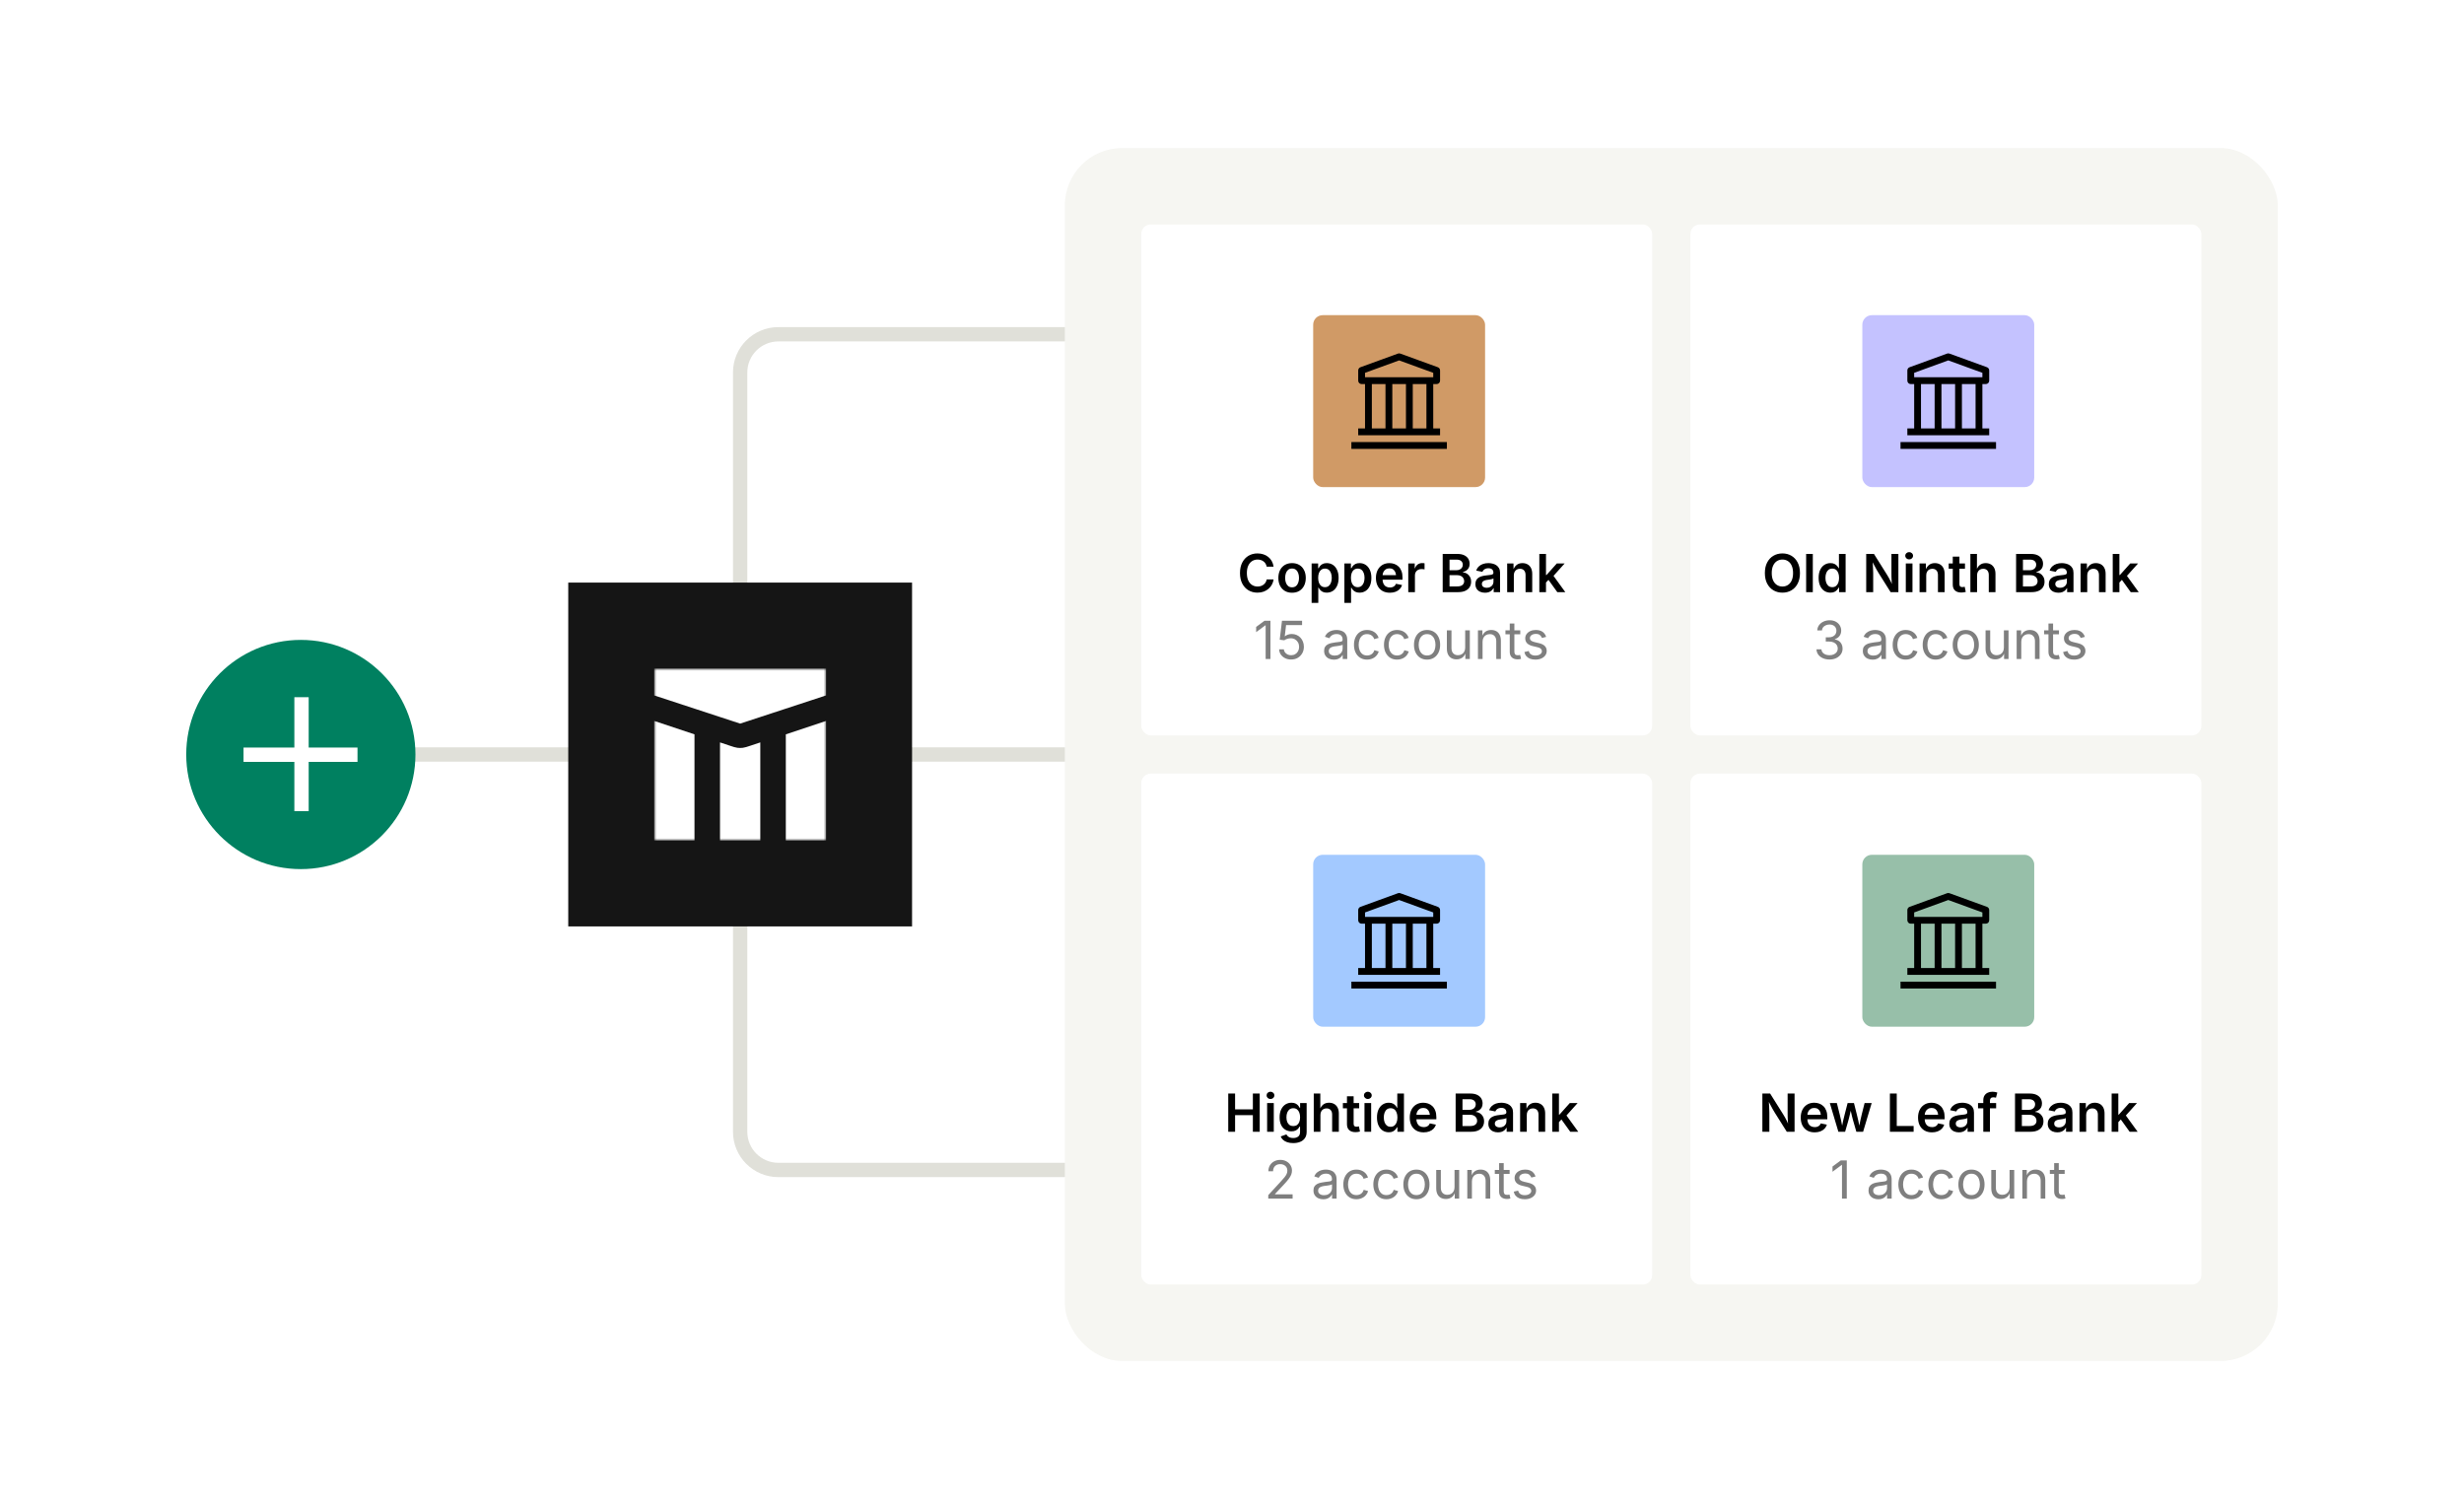 <svg width="516" height="316" viewBox="0 0 516 316" fill="none" xmlns="http://www.w3.org/2000/svg">
<path d="M68 158L258 158" stroke="#E0E0D9" stroke-width="3"></path>
<path d="M63 182C76.255 182 87 171.255 87 158C87 144.745 76.255 134 63 134C49.745 134 39 144.745 39 158C39 171.255 49.745 182 63 182Z" fill="#008060"></path>
<path d="M64.643 146H61.643V169.865H64.643V146Z" fill="white"></path>
<path d="M51 156.545V159.545H74.865V156.545H51Z" fill="white"></path>
<path d="M238 70H163C158.582 70 155 73.582 155 78V237C155 241.418 158.582 245 163 245H238" stroke="#E0E0D9" stroke-width="3"></path>
<g filter="url(#filter0_i_220_66156)">
<rect x="223" y="31" width="254" height="254" rx="12" fill="#F6F6F2"></rect>
</g>
<path d="M191 122H119V194H191V122Z" fill="#151515"></path>
<mask id="mask0_220_66156" style="mask-type:luminance" maskUnits="userSpaceOnUse" x="137" y="140" width="36" height="36">
<path d="M173 140H137V176H173V140Z" fill="white"></path>
</mask>
<g mask="url(#mask0_220_66156)">
<path d="M155 151.531L173 145.625V140H137V145.625L155 151.531Z" fill="white"></path>
<path d="M137 150.969V176H145.437V153.782L137 150.969Z" fill="white"></path>
<path d="M173.001 150.969V176H164.563V153.782L173.001 150.969Z" fill="white"></path>
<path d="M159.218 155.468L157.277 156.116C156.432 156.397 156.01 156.538 155.578 156.594C155.194 156.644 154.805 156.644 154.422 156.594C153.99 156.538 153.568 156.397 152.723 156.116L150.781 155.468V176H159.218V155.468Z" fill="white"></path>
</g>
<rect x="239" y="47" width="107" height="107" rx="2" fill="white"></rect>
<path d="M263.336 124.107C262.634 124.107 262.007 123.944 261.456 123.619C260.905 123.293 260.47 122.824 260.151 122.211C259.832 121.599 259.673 120.863 259.673 120.004C259.673 119.141 259.832 118.403 260.151 117.791C260.473 117.175 260.91 116.704 261.461 116.378C262.016 116.053 262.641 115.89 263.336 115.89C263.773 115.89 264.181 115.952 264.561 116.078C264.944 116.199 265.284 116.38 265.581 116.62C265.882 116.856 266.129 117.146 266.322 117.49C266.516 117.834 266.645 118.224 266.709 118.661H265.264C265.218 118.421 265.137 118.21 265.022 118.027C264.911 117.845 264.772 117.691 264.604 117.565C264.435 117.437 264.245 117.34 264.034 117.275C263.823 117.207 263.597 117.173 263.357 117.173C262.921 117.173 262.532 117.284 262.192 117.506C261.855 117.725 261.59 118.045 261.397 118.468C261.207 118.887 261.112 119.399 261.112 120.004C261.112 120.616 261.209 121.132 261.402 121.551C261.596 121.97 261.861 122.287 262.197 122.501C262.537 122.716 262.922 122.824 263.352 122.824C263.592 122.824 263.818 122.792 264.029 122.727C264.24 122.659 264.43 122.562 264.598 122.437C264.77 122.308 264.913 122.152 265.028 121.97C265.142 121.784 265.221 121.572 265.264 121.336H266.714C266.661 121.719 266.542 122.079 266.36 122.416C266.181 122.749 265.944 123.042 265.651 123.296C265.357 123.551 265.015 123.749 264.625 123.893C264.238 124.036 263.809 124.107 263.336 124.107ZM270.576 124.124C269.993 124.124 269.486 123.995 269.056 123.737C268.626 123.475 268.293 123.114 268.057 122.652C267.824 122.186 267.708 121.646 267.708 121.03C267.708 120.407 267.824 119.862 268.057 119.397C268.293 118.928 268.626 118.564 269.056 118.307C269.486 118.049 269.993 117.92 270.576 117.92C271.163 117.92 271.672 118.049 272.102 118.307C272.531 118.564 272.862 118.928 273.095 119.397C273.332 119.862 273.45 120.407 273.45 121.03C273.45 121.646 273.332 122.186 273.095 122.652C272.862 123.114 272.531 123.475 272.102 123.737C271.672 123.995 271.163 124.124 270.576 124.124ZM270.576 122.99C270.902 122.99 271.172 122.903 271.387 122.727C271.606 122.552 271.767 122.315 271.871 122.018C271.978 121.721 272.032 121.39 272.032 121.024C272.032 120.656 271.978 120.323 271.871 120.025C271.767 119.728 271.606 119.492 271.387 119.316C271.172 119.141 270.902 119.053 270.576 119.053C270.25 119.053 269.98 119.141 269.765 119.316C269.554 119.492 269.395 119.728 269.287 120.025C269.183 120.319 269.131 120.652 269.131 121.024C269.131 121.39 269.183 121.721 269.287 122.018C269.395 122.315 269.554 122.552 269.765 122.727C269.98 122.903 270.25 122.99 270.576 122.99ZM274.674 126.245V117.995H276.039V118.989H276.13C276.201 118.846 276.304 118.692 276.436 118.527C276.569 118.362 276.748 118.221 276.973 118.103C277.202 117.981 277.494 117.92 277.849 117.92C278.314 117.92 278.733 118.038 279.105 118.274C279.478 118.511 279.773 118.86 279.992 119.322C280.214 119.78 280.325 120.342 280.325 121.008C280.325 121.667 280.217 122.228 280.002 122.689C279.788 123.151 279.492 123.504 279.116 123.748C278.744 123.987 278.319 124.107 277.843 124.107C277.503 124.107 277.218 124.05 276.989 123.936C276.76 123.817 276.577 123.676 276.441 123.511C276.305 123.347 276.201 123.193 276.13 123.049H276.071V126.245H274.674ZM277.467 122.958C277.779 122.958 278.04 122.874 278.251 122.706C278.463 122.534 278.622 122.301 278.729 122.007C278.837 121.71 278.891 121.375 278.891 121.003C278.891 120.631 278.837 120.299 278.729 120.009C278.626 119.716 278.468 119.486 278.257 119.322C278.046 119.153 277.782 119.069 277.467 119.069C277.159 119.069 276.9 119.15 276.688 119.311C276.477 119.472 276.316 119.698 276.205 119.988C276.098 120.274 276.044 120.613 276.044 121.003C276.044 121.393 276.098 121.735 276.205 122.029C276.316 122.322 276.477 122.552 276.688 122.716C276.903 122.877 277.163 122.958 277.467 122.958ZM281.539 126.245V117.995H282.903V118.989H282.994C283.066 118.846 283.168 118.692 283.3 118.527C283.433 118.362 283.612 118.221 283.837 118.103C284.067 117.981 284.358 117.92 284.713 117.92C285.178 117.92 285.597 118.038 285.97 118.274C286.342 118.511 286.638 118.86 286.856 119.322C287.078 119.78 287.189 120.342 287.189 121.008C287.189 121.667 287.082 122.228 286.867 122.689C286.652 123.151 286.356 123.504 285.98 123.748C285.608 123.987 285.184 124.107 284.708 124.107C284.367 124.107 284.083 124.05 283.854 123.936C283.624 123.817 283.442 123.676 283.306 123.511C283.17 123.347 283.066 123.193 282.994 123.049H282.935V126.245H281.539ZM284.332 122.958C284.643 122.958 284.904 122.874 285.116 122.706C285.327 122.534 285.486 122.301 285.594 122.007C285.701 121.71 285.755 121.375 285.755 121.003C285.755 120.631 285.701 120.299 285.594 120.009C285.49 119.716 285.332 119.486 285.121 119.322C284.91 119.153 284.647 119.069 284.332 119.069C284.024 119.069 283.764 119.15 283.553 119.311C283.341 119.472 283.18 119.698 283.069 119.988C282.962 120.274 282.908 120.613 282.908 121.003C282.908 121.393 282.962 121.735 283.069 122.029C283.18 122.322 283.341 122.552 283.553 122.716C283.768 122.877 284.027 122.958 284.332 122.958ZM291.056 124.124C290.451 124.124 289.93 123.996 289.493 123.742C289.06 123.488 288.725 123.13 288.489 122.668C288.256 122.206 288.14 121.662 288.14 121.035C288.14 120.416 288.254 119.873 288.483 119.408C288.716 118.942 289.044 118.579 289.466 118.317C289.892 118.052 290.392 117.92 290.965 117.92C291.33 117.92 291.677 117.979 292.007 118.097C292.34 118.215 292.633 118.398 292.888 118.645C293.146 118.892 293.346 119.207 293.489 119.59C293.636 119.97 293.709 120.423 293.709 120.949V121.39H288.8V120.439H293.017L292.361 120.718C292.361 120.382 292.309 120.086 292.206 119.832C292.102 119.574 291.946 119.374 291.738 119.23C291.534 119.087 291.278 119.016 290.97 119.016C290.662 119.016 290.401 119.089 290.186 119.236C289.971 119.379 289.806 119.572 289.692 119.816C289.581 120.056 289.525 120.324 289.525 120.622V121.277C289.525 121.656 289.59 121.977 289.719 122.238C289.848 122.5 290.028 122.697 290.261 122.829C290.494 122.962 290.764 123.028 291.072 123.028C291.276 123.028 291.461 122.999 291.625 122.942C291.794 122.881 291.939 122.793 292.061 122.679C292.182 122.561 292.274 122.417 292.334 122.249L293.618 122.512C293.521 122.834 293.357 123.117 293.124 123.361C292.891 123.601 292.599 123.789 292.249 123.925C291.901 124.057 291.504 124.124 291.056 124.124ZM294.913 124V117.995H296.266V119H296.331C296.438 118.652 296.626 118.385 296.895 118.199C297.163 118.009 297.469 117.915 297.813 117.915C297.892 117.915 297.979 117.918 298.076 117.925C298.173 117.932 298.255 117.941 298.323 117.952V119.236C298.266 119.218 298.173 119.202 298.044 119.188C297.915 119.173 297.788 119.166 297.663 119.166C297.405 119.166 297.172 119.222 296.964 119.333C296.76 119.444 296.599 119.597 296.481 119.794C296.366 119.988 296.309 120.212 296.309 120.466V124H294.913ZM302.121 124V115.997H305.182C305.759 115.997 306.238 116.088 306.622 116.271C307.005 116.454 307.291 116.701 307.481 117.012C307.671 117.324 307.766 117.678 307.766 118.076C307.766 118.402 307.703 118.681 307.578 118.914C307.452 119.143 307.284 119.329 307.073 119.472C306.865 119.615 306.631 119.717 306.369 119.778V119.859C306.652 119.873 306.924 119.959 307.186 120.117C307.447 120.274 307.66 120.496 307.825 120.783C307.993 121.069 308.077 121.415 308.077 121.819C308.077 122.235 307.977 122.607 307.776 122.937C307.576 123.266 307.273 123.526 306.869 123.715C306.468 123.905 305.961 124 305.349 124H302.121ZM303.555 122.802H305.123C305.653 122.802 306.034 122.7 306.267 122.496C306.503 122.292 306.622 122.031 306.622 121.712C306.622 121.472 306.562 121.257 306.444 121.067C306.326 120.874 306.158 120.722 305.939 120.611C305.725 120.5 305.469 120.444 305.171 120.444H303.555V122.802ZM303.555 119.408H305C305.254 119.408 305.481 119.361 305.682 119.268C305.882 119.175 306.04 119.042 306.154 118.871C306.272 118.699 306.332 118.495 306.332 118.258C306.332 117.947 306.222 117.691 306.004 117.49C305.785 117.29 305.461 117.189 305.032 117.189H303.555V119.408ZM310.983 124.124C310.603 124.124 310.261 124.056 309.957 123.919C309.653 123.78 309.413 123.576 309.237 123.307C309.062 123.039 308.974 122.707 308.974 122.313C308.974 121.973 309.037 121.692 309.162 121.47C309.291 121.248 309.463 121.071 309.678 120.938C309.896 120.806 310.141 120.706 310.414 120.638C310.686 120.57 310.969 120.521 311.262 120.493C311.61 120.453 311.892 120.419 312.111 120.391C312.329 120.362 312.489 120.315 312.589 120.251C312.693 120.187 312.745 120.086 312.745 119.95V119.923C312.745 119.726 312.705 119.56 312.626 119.424C312.548 119.284 312.43 119.179 312.272 119.107C312.118 119.032 311.926 118.994 311.697 118.994C311.465 118.994 311.262 119.03 311.09 119.102C310.922 119.173 310.784 119.266 310.677 119.381C310.569 119.495 310.491 119.619 310.44 119.751L309.146 119.488C309.264 119.134 309.447 118.842 309.694 118.613C309.941 118.38 310.235 118.206 310.575 118.092C310.918 117.977 311.291 117.92 311.692 117.92C311.975 117.92 312.259 117.954 312.546 118.022C312.836 118.086 313.101 118.197 313.341 118.355C313.581 118.513 313.774 118.724 313.921 118.989C314.068 119.254 314.141 119.587 314.141 119.988V124H312.804V123.173H312.75C312.66 123.341 312.537 123.499 312.379 123.646C312.225 123.789 312.032 123.905 311.799 123.995C311.57 124.081 311.298 124.124 310.983 124.124ZM311.343 123.087C311.633 123.087 311.882 123.03 312.089 122.915C312.301 122.8 312.464 122.65 312.578 122.464C312.696 122.274 312.755 122.068 312.755 121.846V121.137C312.709 121.173 312.63 121.207 312.519 121.239C312.412 121.271 312.29 121.3 312.154 121.325C312.021 121.35 311.889 121.372 311.756 121.39C311.627 121.408 311.518 121.422 311.429 121.433C311.221 121.461 311.033 121.508 310.865 121.572C310.696 121.637 310.564 121.728 310.467 121.846C310.374 121.961 310.328 122.111 310.328 122.297C310.328 122.469 310.371 122.614 310.457 122.732C310.546 122.847 310.666 122.935 310.816 122.996C310.97 123.056 311.146 123.087 311.343 123.087ZM317.02 120.482V124H315.624V117.995H316.945L316.966 119.478H316.854C317.022 118.958 317.269 118.57 317.595 118.312C317.921 118.051 318.329 117.92 318.819 117.92C319.231 117.92 319.591 118.008 319.899 118.183C320.207 118.359 320.445 118.615 320.613 118.951C320.785 119.288 320.871 119.698 320.871 120.181V124H319.475V120.396C319.475 119.995 319.371 119.68 319.163 119.451C318.955 119.222 318.669 119.107 318.304 119.107C318.057 119.107 317.836 119.161 317.643 119.268C317.45 119.375 317.298 119.533 317.187 119.741C317.076 119.945 317.02 120.192 317.02 120.482ZM323.637 122.109V120.417H323.857L326.022 117.995H327.66L325.007 120.955H324.717L323.637 122.109ZM322.359 124V115.997H323.755V124H322.359ZM326.124 124L324.158 121.266L325.104 120.278L327.8 124H326.124Z" fill="black"></path>
<path d="M266.048 129.997V138H265.044V130.942H264.99L263.057 132.376V131.281L264.797 129.997H266.048ZM270.383 138.107C269.914 138.107 269.493 138.016 269.121 137.833C268.748 137.647 268.451 137.395 268.229 137.076C268.007 136.754 267.887 136.389 267.869 135.98H268.857C268.879 136.217 268.959 136.428 269.099 136.614C269.239 136.8 269.42 136.947 269.642 137.055C269.867 137.159 270.114 137.21 270.383 137.21C270.705 137.21 270.992 137.135 271.242 136.985C271.496 136.834 271.695 136.627 271.838 136.362C271.982 136.097 272.053 135.796 272.053 135.459C272.053 135.116 271.978 134.808 271.828 134.536C271.677 134.264 271.471 134.05 271.21 133.896C270.952 133.739 270.655 133.66 270.318 133.66C270.071 133.66 269.821 133.7 269.566 133.778C269.312 133.857 269.106 133.957 268.949 134.079L267.993 133.961L268.465 129.997H272.676V130.894H269.325L269.051 133.23H269.094C269.258 133.094 269.466 132.983 269.717 132.897C269.967 132.808 270.231 132.763 270.506 132.763C270.872 132.763 271.208 132.829 271.516 132.962C271.828 133.094 272.098 133.282 272.327 133.526C272.556 133.766 272.734 134.049 272.859 134.375C272.988 134.7 273.052 135.057 273.052 135.443C273.052 135.955 272.936 136.412 272.703 136.813C272.474 137.214 272.159 137.531 271.758 137.764C271.357 137.993 270.898 138.107 270.383 138.107ZM279.336 138.14C278.957 138.14 278.611 138.068 278.3 137.925C277.992 137.782 277.747 137.572 277.564 137.296C277.381 137.021 277.29 136.686 277.29 136.292C277.29 135.948 277.358 135.669 277.494 135.454C277.63 135.239 277.811 135.071 278.037 134.949C278.266 134.824 278.518 134.731 278.794 134.67C279.07 134.609 279.347 134.561 279.626 134.525C279.985 134.478 280.276 134.443 280.502 134.417C280.728 134.392 280.894 134.349 281.001 134.289C281.112 134.228 281.168 134.124 281.168 133.977V133.945C281.168 133.694 281.121 133.483 281.028 133.311C280.935 133.136 280.796 133.001 280.609 132.908C280.423 132.815 280.19 132.769 279.911 132.769C279.625 132.769 279.379 132.813 279.175 132.903C278.971 132.992 278.805 133.105 278.676 133.241C278.55 133.374 278.456 133.51 278.391 133.649L277.462 133.343C277.616 132.978 277.824 132.693 278.085 132.489C278.346 132.282 278.635 132.135 278.95 132.049C279.265 131.963 279.576 131.92 279.884 131.92C280.085 131.92 280.312 131.945 280.566 131.995C280.824 132.042 281.071 132.137 281.308 132.28C281.548 132.423 281.744 132.636 281.898 132.919C282.056 133.198 282.135 133.572 282.135 134.042V138H281.184V137.184H281.12C281.052 137.323 280.942 137.468 280.792 137.619C280.642 137.765 280.446 137.889 280.207 137.989C279.967 138.09 279.677 138.14 279.336 138.14ZM279.503 137.286C279.861 137.286 280.164 137.216 280.411 137.076C280.658 136.937 280.846 136.756 280.975 136.534C281.104 136.308 281.168 136.074 281.168 135.83V134.998C281.129 135.044 281.043 135.087 280.91 135.126C280.778 135.162 280.625 135.194 280.454 135.223C280.285 135.252 280.121 135.277 279.959 135.298C279.802 135.316 279.677 135.331 279.583 135.341C279.351 135.37 279.132 135.42 278.928 135.492C278.728 135.56 278.567 135.662 278.445 135.798C278.323 135.93 278.262 136.111 278.262 136.34C278.262 136.548 278.316 136.722 278.423 136.861C278.531 137.001 278.678 137.107 278.864 137.178C279.05 137.25 279.263 137.286 279.503 137.286ZM286.276 138.129C285.732 138.129 285.254 138 284.842 137.742C284.434 137.484 284.115 137.123 283.886 136.657C283.657 136.192 283.542 135.651 283.542 135.035C283.542 134.409 283.657 133.862 283.886 133.397C284.115 132.928 284.434 132.564 284.842 132.307C285.254 132.049 285.732 131.92 286.276 131.92C286.566 131.92 286.84 131.958 287.098 132.033C287.355 132.108 287.59 132.217 287.801 132.36C288.016 132.5 288.201 132.674 288.354 132.881C288.508 133.085 288.627 133.318 288.709 133.58L287.78 133.843C287.737 133.689 287.671 133.547 287.581 133.418C287.492 133.29 287.382 133.179 287.253 133.085C287.128 132.989 286.983 132.915 286.818 132.865C286.654 132.812 286.473 132.785 286.276 132.785C285.875 132.785 285.545 132.89 285.288 133.102C285.03 133.309 284.838 133.583 284.713 133.923C284.588 134.264 284.525 134.634 284.525 135.035C284.525 135.429 284.588 135.796 284.713 136.136C284.838 136.473 285.03 136.745 285.288 136.953C285.545 137.16 285.875 137.264 286.276 137.264C286.476 137.264 286.661 137.237 286.829 137.184C286.997 137.13 287.146 137.055 287.275 136.958C287.407 136.858 287.518 136.74 287.608 136.604C287.697 136.467 287.764 136.319 287.807 136.158L288.73 136.421C288.652 136.689 288.534 136.929 288.376 137.141C288.222 137.348 288.038 137.527 287.823 137.678C287.608 137.825 287.37 137.936 287.108 138.011C286.847 138.09 286.569 138.129 286.276 138.129ZM292.56 138.129C292.016 138.129 291.538 138 291.126 137.742C290.718 137.484 290.399 137.123 290.17 136.657C289.941 136.192 289.826 135.651 289.826 135.035C289.826 134.409 289.941 133.862 290.17 133.397C290.399 132.928 290.718 132.564 291.126 132.307C291.538 132.049 292.016 131.92 292.56 131.92C292.85 131.92 293.124 131.958 293.382 132.033C293.64 132.108 293.874 132.217 294.085 132.36C294.3 132.5 294.485 132.674 294.639 132.881C294.793 133.085 294.911 133.318 294.993 133.58L294.064 133.843C294.021 133.689 293.955 133.547 293.865 133.418C293.776 133.29 293.667 133.179 293.538 133.085C293.412 132.989 293.267 132.915 293.103 132.865C292.938 132.812 292.757 132.785 292.56 132.785C292.159 132.785 291.83 132.89 291.572 133.102C291.314 133.309 291.122 133.583 290.997 133.923C290.872 134.264 290.809 134.634 290.809 135.035C290.809 135.429 290.872 135.796 290.997 136.136C291.122 136.473 291.314 136.745 291.572 136.953C291.83 137.16 292.159 137.264 292.56 137.264C292.761 137.264 292.945 137.237 293.113 137.184C293.282 137.13 293.43 137.055 293.559 136.958C293.692 136.858 293.803 136.74 293.892 136.604C293.982 136.467 294.048 136.319 294.091 136.158L295.015 136.421C294.936 136.689 294.818 136.929 294.66 137.141C294.506 137.348 294.322 137.527 294.107 137.678C293.892 137.825 293.654 137.936 293.393 138.011C293.131 138.09 292.854 138.129 292.56 138.129ZM298.844 138.129C298.3 138.129 297.822 138 297.41 137.742C297.002 137.484 296.683 137.123 296.454 136.657C296.225 136.192 296.11 135.651 296.11 135.035C296.11 134.409 296.225 133.862 296.454 133.397C296.683 132.928 297.002 132.564 297.41 132.307C297.822 132.049 298.3 131.92 298.844 131.92C299.392 131.92 299.872 132.049 300.284 132.307C300.695 132.564 301.016 132.928 301.245 133.397C301.474 133.862 301.589 134.409 301.589 135.035C301.589 135.651 301.474 136.192 301.245 136.657C301.016 137.123 300.695 137.484 300.284 137.742C299.872 138 299.392 138.129 298.844 138.129ZM298.844 137.264C299.249 137.264 299.582 137.16 299.843 136.953C300.105 136.745 300.298 136.473 300.423 136.136C300.549 135.796 300.611 135.429 300.611 135.035C300.611 134.638 300.549 134.269 300.423 133.929C300.298 133.585 300.105 133.309 299.843 133.102C299.582 132.89 299.249 132.785 298.844 132.785C298.443 132.785 298.114 132.89 297.856 133.102C297.598 133.309 297.407 133.583 297.281 133.923C297.156 134.264 297.093 134.634 297.093 135.035C297.093 135.429 297.156 135.796 297.281 136.136C297.407 136.473 297.598 136.745 297.856 136.953C298.114 137.16 298.443 137.264 298.844 137.264ZM305.032 138.075C304.627 138.075 304.271 137.993 303.963 137.828C303.659 137.66 303.42 137.407 303.249 137.071C303.08 136.734 302.996 136.313 302.996 135.809V131.995H303.963V135.728C303.963 136.19 304.085 136.552 304.328 136.813C304.572 137.074 304.903 137.205 305.322 137.205C305.608 137.205 305.864 137.142 306.09 137.017C306.319 136.892 306.5 136.709 306.632 136.469C306.765 136.226 306.831 135.934 306.831 135.594V131.995H307.803V138H306.869V136.544H306.998C306.811 137.107 306.546 137.502 306.203 137.731C305.862 137.961 305.472 138.075 305.032 138.075ZM310.473 134.401V138H309.506V131.995H310.435L310.44 133.451H310.306C310.489 132.896 310.748 132.502 311.085 132.269C311.425 132.036 311.823 131.92 312.277 131.92C312.682 131.92 313.036 132.004 313.341 132.172C313.645 132.337 313.882 132.588 314.05 132.924C314.222 133.257 314.308 133.678 314.308 134.187V138H313.341V134.267C313.341 133.805 313.219 133.444 312.976 133.182C312.736 132.921 312.406 132.79 311.987 132.79C311.701 132.79 311.443 132.853 311.214 132.978C310.985 133.103 310.804 133.286 310.671 133.526C310.539 133.766 310.473 134.058 310.473 134.401ZM318.368 131.995V132.822H315.264V131.995H318.368ZM316.166 130.566H317.133V136.442C317.133 136.711 317.187 136.908 317.294 137.033C317.405 137.155 317.588 137.216 317.842 137.216C317.903 137.216 317.98 137.209 318.073 137.194C318.169 137.18 318.257 137.166 318.336 137.151L318.535 137.968C318.434 138.004 318.32 138.03 318.191 138.048C318.066 138.066 317.94 138.075 317.815 138.075C317.296 138.075 316.891 137.939 316.601 137.667C316.311 137.391 316.166 137.008 316.166 136.518V130.566ZM321.537 138.129C321.125 138.129 320.758 138.07 320.436 137.952C320.117 137.83 319.854 137.651 319.646 137.415C319.439 137.178 319.299 136.888 319.228 136.544L320.146 136.324C320.232 136.654 320.393 136.895 320.629 137.049C320.869 137.203 321.168 137.28 321.526 137.28C321.945 137.28 322.278 137.191 322.525 137.012C322.776 136.833 322.901 136.62 322.901 136.373C322.901 136.165 322.828 135.993 322.681 135.857C322.538 135.717 322.318 135.613 322.021 135.545L321.021 135.309C320.477 135.18 320.073 134.981 319.808 134.713C319.543 134.441 319.41 134.093 319.41 133.671C319.41 133.327 319.507 133.025 319.7 132.763C319.894 132.498 320.157 132.292 320.49 132.146C320.826 131.995 321.208 131.92 321.634 131.92C322.046 131.92 322.395 131.983 322.681 132.108C322.971 132.23 323.206 132.4 323.385 132.618C323.567 132.833 323.703 133.082 323.793 133.365L322.917 133.59C322.835 133.375 322.697 133.18 322.504 133.005C322.314 132.829 322.026 132.742 321.639 132.742C321.281 132.742 320.982 132.824 320.742 132.989C320.506 133.153 320.388 133.361 320.388 133.612C320.388 133.834 320.468 134.013 320.629 134.149C320.791 134.281 321.047 134.389 321.397 134.471L322.305 134.686C322.849 134.815 323.252 135.015 323.514 135.288C323.775 135.556 323.906 135.896 323.906 136.308C323.906 136.659 323.806 136.972 323.605 137.248C323.408 137.52 323.131 137.735 322.772 137.893C322.418 138.05 322.006 138.129 321.537 138.129Z" fill="black" fill-opacity="0.5"></path>
<rect x="354" y="47" width="107" height="107" rx="2" fill="white"></rect>
<rect x="275" y="66" width="36" height="36" rx="2" fill="#D09A66"></rect>
<path d="M303 92.571H283V94H303V92.571Z" fill="black"></path>
<path d="M300.857 80.428C301.047 80.428 301.229 80.353 301.362 80.219C301.496 80.085 301.571 79.903 301.571 79.714V77.571C301.571 77.424 301.526 77.281 301.442 77.161C301.357 77.041 301.238 76.949 301.1 76.9L293.243 74.042C293.086 73.986 292.914 73.986 292.757 74.042L284.9 76.9C284.762 76.949 284.643 77.041 284.558 77.161C284.474 77.281 284.429 77.424 284.429 77.571V79.714C284.429 79.903 284.504 80.085 284.638 80.219C284.772 80.353 284.953 80.428 285.143 80.428H285.857V89.714H284.429V91.143H301.571V89.714H300.143V80.428H300.857ZM285.857 78.071L293 75.471L300.143 78.071V79H285.857V78.071ZM294.429 89.714H291.571V80.428H294.429V89.714ZM287.286 80.428H290.143V89.714H287.286V80.428ZM298.715 89.714H295.857V80.428H298.715V89.714Z" fill="black"></path>
<rect x="239" y="162" width="107" height="107" rx="2" fill="white"></rect>
<rect x="354" y="162" width="107" height="107" rx="2" fill="white"></rect>
<path d="M257.213 237V228.997H258.647V232.306H262.369V228.997H263.803V237H262.369V233.514H258.647V237H257.213ZM265.355 237V230.995H266.752V237H265.355ZM266.054 230.146C265.832 230.146 265.64 230.071 265.479 229.921C265.321 229.771 265.243 229.591 265.243 229.384C265.243 229.169 265.321 228.988 265.479 228.841C265.64 228.691 265.832 228.616 266.054 228.616C266.279 228.616 266.471 228.691 266.628 228.841C266.79 228.988 266.87 229.169 266.87 229.384C266.87 229.591 266.79 229.771 266.628 229.921C266.471 230.071 266.279 230.146 266.054 230.146ZM270.823 239.374C270.343 239.374 269.924 239.313 269.566 239.191C269.212 239.07 268.92 238.903 268.691 238.692C268.465 238.484 268.302 238.248 268.202 237.983L269.384 237.559C269.448 237.67 269.536 237.784 269.647 237.902C269.762 238.021 269.912 238.117 270.098 238.192C270.288 238.271 270.528 238.311 270.818 238.311C271.251 238.311 271.598 238.208 271.86 238.004C272.121 237.804 272.252 237.489 272.252 237.059V235.926H272.134C272.066 236.069 271.965 236.218 271.833 236.372C271.701 236.522 271.521 236.649 271.296 236.753C271.074 236.857 270.789 236.909 270.442 236.909C269.984 236.909 269.566 236.801 269.19 236.586C268.818 236.368 268.521 236.042 268.299 235.609C268.08 235.176 267.971 234.633 267.971 233.981C267.971 233.323 268.082 232.766 268.304 232.311C268.526 231.856 268.823 231.511 269.196 231.274C269.572 231.038 269.991 230.92 270.453 230.92C270.807 230.92 271.099 230.979 271.328 231.097C271.557 231.215 271.74 231.359 271.876 231.527C272.012 231.692 272.116 231.846 272.188 231.989H272.263V230.995H273.632V237.016C273.632 237.55 273.511 237.99 273.267 238.337C273.024 238.688 272.691 238.948 272.268 239.116C271.846 239.288 271.364 239.374 270.823 239.374ZM270.834 235.808C271.138 235.808 271.396 235.736 271.607 235.593C271.819 235.446 271.98 235.235 272.091 234.959C272.202 234.683 272.257 234.354 272.257 233.971C272.257 233.591 272.202 233.26 272.091 232.977C271.983 232.691 271.824 232.469 271.613 232.311C271.402 232.15 271.142 232.069 270.834 232.069C270.519 232.069 270.254 232.153 270.039 232.322C269.828 232.486 269.668 232.712 269.561 232.999C269.454 233.281 269.4 233.605 269.4 233.971C269.4 234.34 269.454 234.662 269.561 234.938C269.672 235.213 269.833 235.428 270.044 235.582C270.259 235.732 270.522 235.808 270.834 235.808ZM276.517 233.482V237H275.12V228.997H276.495V232.478H276.35C276.518 231.958 276.765 231.57 277.091 231.312C277.417 231.051 277.825 230.92 278.316 230.92C278.728 230.92 279.088 231.008 279.396 231.183C279.707 231.359 279.947 231.615 280.115 231.951C280.287 232.288 280.373 232.698 280.373 233.181V237H278.971V233.396C278.971 232.995 278.867 232.68 278.66 232.451C278.452 232.222 278.166 232.107 277.8 232.107C277.553 232.107 277.333 232.161 277.14 232.268C276.946 232.375 276.794 232.533 276.683 232.741C276.572 232.945 276.517 233.192 276.517 233.482ZM284.632 230.995V232.091H281.222V230.995H284.632ZM282.076 229.566H283.472V235.308C283.472 235.527 283.519 235.688 283.612 235.792C283.705 235.892 283.857 235.942 284.068 235.942C284.133 235.942 284.217 235.935 284.321 235.92C284.428 235.903 284.514 235.886 284.579 235.872L284.799 236.952C284.645 236.998 284.487 237.03 284.326 237.048C284.165 237.07 284.011 237.081 283.864 237.081C283.288 237.081 282.846 236.937 282.538 236.651C282.23 236.364 282.076 235.956 282.076 235.426V229.566ZM285.744 237V230.995H287.141V237H285.744ZM286.442 230.146C286.22 230.146 286.029 230.071 285.868 229.921C285.71 229.771 285.631 229.591 285.631 229.384C285.631 229.169 285.71 228.988 285.868 228.841C286.029 228.691 286.22 228.616 286.442 228.616C286.668 228.616 286.86 228.691 287.017 228.841C287.178 228.988 287.259 229.169 287.259 229.384C287.259 229.591 287.178 229.771 287.017 229.921C286.86 230.071 286.668 230.146 286.442 230.146ZM290.836 237.107C290.363 237.107 289.939 236.987 289.563 236.748C289.191 236.504 288.897 236.151 288.682 235.689C288.467 235.228 288.36 234.667 288.36 234.008C288.36 233.342 288.469 232.78 288.688 232.322C288.91 231.86 289.207 231.511 289.579 231.274C289.955 231.038 290.372 230.92 290.831 230.92C291.189 230.92 291.48 230.981 291.706 231.103C291.935 231.221 292.116 231.362 292.249 231.527C292.385 231.692 292.487 231.846 292.555 231.989H292.614V228.997H294.01V237H292.641V236.049H292.555C292.483 236.193 292.377 236.347 292.238 236.511C292.102 236.676 291.921 236.817 291.695 236.936C291.47 237.05 291.183 237.107 290.836 237.107ZM291.217 235.958C291.522 235.958 291.779 235.877 291.991 235.716C292.202 235.552 292.363 235.322 292.474 235.029C292.585 234.735 292.641 234.393 292.641 234.003C292.641 233.613 292.585 233.274 292.474 232.988C292.367 232.698 292.206 232.472 291.991 232.311C291.779 232.15 291.522 232.069 291.217 232.069C290.902 232.069 290.639 232.153 290.428 232.322C290.216 232.486 290.057 232.716 289.95 233.009C289.842 233.299 289.789 233.631 289.789 234.003C289.789 234.375 289.842 234.71 289.95 235.007C290.057 235.301 290.216 235.534 290.428 235.706C290.643 235.874 290.906 235.958 291.217 235.958ZM298.141 237.124C297.535 237.124 297.014 236.996 296.578 236.742C296.144 236.488 295.81 236.13 295.573 235.668C295.34 235.206 295.224 234.662 295.224 234.035C295.224 233.416 295.339 232.873 295.568 232.408C295.801 231.942 296.128 231.579 296.551 231.317C296.977 231.052 297.476 230.92 298.049 230.92C298.415 230.92 298.762 230.979 299.091 231.097C299.424 231.215 299.718 231.398 299.972 231.645C300.23 231.892 300.431 232.207 300.574 232.59C300.721 232.97 300.794 233.423 300.794 233.949V234.39H295.885V233.439H300.101L299.446 233.718C299.446 233.382 299.394 233.086 299.29 232.832C299.186 232.574 299.03 232.374 298.823 232.23C298.619 232.087 298.363 232.016 298.055 232.016C297.747 232.016 297.485 232.089 297.271 232.236C297.056 232.379 296.891 232.572 296.776 232.816C296.665 233.056 296.61 233.324 296.61 233.622V234.277C296.61 234.656 296.674 234.977 296.803 235.238C296.932 235.5 297.113 235.697 297.346 235.829C297.578 235.962 297.849 236.028 298.157 236.028C298.361 236.028 298.545 235.999 298.71 235.942C298.878 235.881 299.023 235.793 299.145 235.679C299.267 235.561 299.358 235.417 299.419 235.249L300.703 235.512C300.606 235.834 300.441 236.117 300.208 236.361C299.976 236.601 299.684 236.789 299.333 236.925C298.986 237.057 298.588 237.124 298.141 237.124ZM304.833 237V228.997H307.895C308.471 228.997 308.951 229.088 309.334 229.271C309.717 229.454 310.004 229.701 310.193 230.012C310.383 230.324 310.478 230.678 310.478 231.076C310.478 231.402 310.415 231.681 310.29 231.914C310.165 232.143 309.996 232.329 309.785 232.472C309.577 232.615 309.343 232.717 309.082 232.778V232.859C309.364 232.873 309.637 232.959 309.898 233.117C310.159 233.274 310.372 233.496 310.537 233.783C310.705 234.069 310.79 234.415 310.79 234.819C310.79 235.235 310.689 235.607 310.489 235.937C310.288 236.266 309.986 236.526 309.581 236.715C309.18 236.905 308.673 237 308.061 237H304.833ZM306.267 235.802H307.835C308.365 235.802 308.747 235.7 308.979 235.496C309.216 235.292 309.334 235.031 309.334 234.712C309.334 234.472 309.275 234.257 309.157 234.067C309.039 233.874 308.87 233.722 308.652 233.611C308.437 233.5 308.181 233.444 307.884 233.444H306.267V235.802ZM306.267 232.408H307.712C307.966 232.408 308.194 232.361 308.394 232.268C308.595 232.175 308.752 232.042 308.867 231.871C308.985 231.699 309.044 231.495 309.044 231.258C309.044 230.947 308.935 230.691 308.716 230.49C308.498 230.29 308.174 230.189 307.744 230.189H306.267V232.408ZM313.695 237.124C313.316 237.124 312.974 237.056 312.669 236.919C312.365 236.78 312.125 236.576 311.95 236.307C311.774 236.039 311.687 235.707 311.687 235.313C311.687 234.973 311.749 234.692 311.875 234.47C312.003 234.248 312.175 234.071 312.39 233.938C312.609 233.806 312.854 233.706 313.126 233.638C313.398 233.57 313.681 233.521 313.975 233.493C314.322 233.453 314.605 233.419 314.823 233.391C315.042 233.362 315.201 233.315 315.301 233.251C315.405 233.187 315.457 233.086 315.457 232.95V232.923C315.457 232.726 315.418 232.56 315.339 232.424C315.26 232.284 315.142 232.179 314.984 232.107C314.83 232.032 314.639 231.994 314.41 231.994C314.177 231.994 313.975 232.03 313.803 232.102C313.634 232.173 313.497 232.266 313.389 232.381C313.282 232.495 313.203 232.619 313.153 232.751L311.858 232.488C311.977 232.134 312.159 231.842 312.406 231.613C312.653 231.38 312.947 231.206 313.287 231.092C313.631 230.977 314.003 230.92 314.404 230.92C314.687 230.92 314.972 230.954 315.258 231.022C315.548 231.086 315.813 231.197 316.053 231.355C316.293 231.513 316.486 231.724 316.633 231.989C316.78 232.254 316.854 232.587 316.854 232.988V237H315.516V236.173H315.462C315.373 236.341 315.249 236.499 315.092 236.646C314.938 236.789 314.744 236.905 314.512 236.995C314.283 237.081 314.01 237.124 313.695 237.124ZM314.055 236.087C314.345 236.087 314.594 236.03 314.802 235.915C315.013 235.8 315.176 235.65 315.291 235.464C315.409 235.274 315.468 235.068 315.468 234.846V234.137C315.421 234.173 315.342 234.207 315.231 234.239C315.124 234.271 315.002 234.3 314.866 234.325C314.734 234.35 314.601 234.372 314.469 234.39C314.34 234.408 314.231 234.422 314.141 234.433C313.933 234.461 313.745 234.508 313.577 234.572C313.409 234.637 313.276 234.728 313.18 234.846C313.087 234.961 313.04 235.111 313.04 235.297C313.04 235.469 313.083 235.614 313.169 235.732C313.258 235.847 313.378 235.935 313.529 235.996C313.683 236.056 313.858 236.087 314.055 236.087ZM319.732 233.482V237H318.336V230.995H319.657L319.679 232.478H319.566C319.734 231.958 319.981 231.57 320.307 231.312C320.633 231.051 321.041 230.92 321.532 230.92C321.944 230.92 322.303 231.008 322.611 231.183C322.919 231.359 323.157 231.615 323.326 231.951C323.498 232.288 323.583 232.698 323.583 233.181V237H322.187V233.396C322.187 232.995 322.083 232.68 321.875 232.451C321.668 232.222 321.381 232.107 321.016 232.107C320.769 232.107 320.549 232.161 320.355 232.268C320.162 232.375 320.01 232.533 319.899 232.741C319.788 232.945 319.732 233.192 319.732 233.482ZM326.35 235.109V233.417H326.57L328.734 230.995H330.373L327.719 233.955H327.429L326.35 235.109ZM325.071 237V228.997H326.468V237H325.071ZM328.836 237L326.871 234.266L327.816 233.278L330.512 237H328.836Z" fill="black"></path>
<path d="M265.597 251V250.264L268.256 247.38C268.553 247.058 268.8 246.775 268.997 246.531C269.194 246.288 269.343 246.057 269.443 245.838C269.543 245.616 269.593 245.382 269.593 245.135C269.593 244.855 269.527 244.614 269.395 244.41C269.262 244.206 269.083 244.05 268.857 243.942C268.632 243.831 268.376 243.776 268.089 243.776C267.785 243.776 267.52 243.839 267.294 243.964C267.072 244.086 266.901 244.259 266.779 244.485C266.657 244.707 266.596 244.968 266.596 245.269H265.619C265.619 244.796 265.728 244.381 265.946 244.023C266.165 243.665 266.462 243.387 266.838 243.19C267.214 242.99 267.64 242.89 268.116 242.89C268.592 242.89 269.013 242.99 269.378 243.19C269.747 243.387 270.035 243.654 270.243 243.991C270.454 244.327 270.56 244.705 270.56 245.124C270.56 245.414 270.508 245.697 270.404 245.973C270.3 246.245 270.118 246.555 269.856 246.902C269.595 247.249 269.228 247.674 268.755 248.175L267.004 250.039V250.103H270.694V251H265.597ZM277.107 251.14C276.728 251.14 276.382 251.068 276.071 250.925C275.763 250.782 275.518 250.572 275.335 250.296C275.152 250.021 275.061 249.686 275.061 249.292C275.061 248.948 275.129 248.669 275.265 248.454C275.401 248.239 275.582 248.071 275.808 247.949C276.037 247.824 276.289 247.731 276.565 247.67C276.841 247.609 277.118 247.561 277.397 247.525C277.756 247.478 278.047 247.443 278.273 247.417C278.499 247.392 278.665 247.349 278.772 247.289C278.883 247.228 278.939 247.124 278.939 246.977V246.945C278.939 246.694 278.892 246.483 278.799 246.311C278.706 246.136 278.567 246.001 278.38 245.908C278.194 245.815 277.961 245.769 277.682 245.769C277.396 245.769 277.15 245.813 276.946 245.903C276.742 245.992 276.576 246.105 276.447 246.241C276.321 246.374 276.227 246.51 276.162 246.649L275.233 246.343C275.387 245.978 275.595 245.693 275.856 245.489C276.117 245.282 276.406 245.135 276.721 245.049C277.036 244.963 277.347 244.92 277.655 244.92C277.856 244.92 278.083 244.945 278.337 244.995C278.595 245.042 278.842 245.137 279.079 245.28C279.319 245.423 279.515 245.636 279.669 245.919C279.827 246.198 279.906 246.572 279.906 247.042V251H278.955V250.184H278.891C278.823 250.323 278.713 250.468 278.563 250.619C278.413 250.765 278.217 250.889 277.978 250.989C277.738 251.09 277.448 251.14 277.107 251.14ZM277.274 250.286C277.632 250.286 277.935 250.216 278.182 250.076C278.429 249.937 278.617 249.756 278.746 249.534C278.875 249.308 278.939 249.074 278.939 248.83V247.998C278.9 248.044 278.814 248.087 278.681 248.126C278.549 248.162 278.396 248.194 278.225 248.223C278.056 248.252 277.892 248.277 277.73 248.298C277.573 248.316 277.448 248.331 277.354 248.341C277.122 248.37 276.903 248.42 276.699 248.492C276.499 248.56 276.338 248.662 276.216 248.798C276.094 248.93 276.033 249.111 276.033 249.34C276.033 249.548 276.087 249.722 276.194 249.861C276.302 250.001 276.449 250.107 276.635 250.178C276.821 250.25 277.034 250.286 277.274 250.286ZM284.047 251.129C283.503 251.129 283.025 251 282.613 250.742C282.205 250.484 281.886 250.123 281.657 249.657C281.428 249.192 281.313 248.651 281.313 248.035C281.313 247.409 281.428 246.862 281.657 246.397C281.886 245.928 282.205 245.564 282.613 245.307C283.025 245.049 283.503 244.92 284.047 244.92C284.337 244.92 284.611 244.958 284.869 245.033C285.126 245.108 285.361 245.217 285.572 245.36C285.787 245.5 285.972 245.674 286.125 245.881C286.279 246.085 286.398 246.318 286.48 246.58L285.551 246.843C285.508 246.689 285.442 246.547 285.352 246.418C285.263 246.29 285.153 246.179 285.024 246.085C284.899 245.989 284.754 245.915 284.589 245.865C284.425 245.812 284.244 245.785 284.047 245.785C283.646 245.785 283.316 245.89 283.059 246.102C282.801 246.309 282.609 246.583 282.484 246.923C282.359 247.264 282.296 247.634 282.296 248.035C282.296 248.429 282.359 248.796 282.484 249.136C282.609 249.473 282.801 249.745 283.059 249.953C283.316 250.16 283.646 250.264 284.047 250.264C284.247 250.264 284.432 250.237 284.6 250.184C284.768 250.13 284.917 250.055 285.046 249.958C285.178 249.858 285.289 249.74 285.379 249.604C285.468 249.467 285.535 249.319 285.578 249.158L286.501 249.421C286.423 249.689 286.305 249.929 286.147 250.141C285.993 250.348 285.809 250.527 285.594 250.678C285.379 250.825 285.141 250.936 284.879 251.011C284.618 251.09 284.34 251.129 284.047 251.129ZM290.331 251.129C289.787 251.129 289.309 251 288.897 250.742C288.489 250.484 288.17 250.123 287.941 249.657C287.712 249.192 287.597 248.651 287.597 248.035C287.597 247.409 287.712 246.862 287.941 246.397C288.17 245.928 288.489 245.564 288.897 245.307C289.309 245.049 289.787 244.92 290.331 244.92C290.621 244.92 290.895 244.958 291.153 245.033C291.411 245.108 291.645 245.217 291.856 245.36C292.071 245.5 292.256 245.674 292.41 245.881C292.564 246.085 292.682 246.318 292.764 246.58L291.835 246.843C291.792 246.689 291.726 246.547 291.636 246.418C291.547 246.29 291.438 246.179 291.309 246.085C291.183 245.989 291.038 245.915 290.874 245.865C290.709 245.812 290.528 245.785 290.331 245.785C289.93 245.785 289.601 245.89 289.343 246.102C289.085 246.309 288.893 246.583 288.768 246.923C288.643 247.264 288.58 247.634 288.58 248.035C288.58 248.429 288.643 248.796 288.768 249.136C288.893 249.473 289.085 249.745 289.343 249.953C289.601 250.16 289.93 250.264 290.331 250.264C290.532 250.264 290.716 250.237 290.884 250.184C291.053 250.13 291.201 250.055 291.33 249.958C291.463 249.858 291.574 249.74 291.663 249.604C291.753 249.467 291.819 249.319 291.862 249.158L292.786 249.421C292.707 249.689 292.589 249.929 292.431 250.141C292.277 250.348 292.093 250.527 291.878 250.678C291.663 250.825 291.425 250.936 291.164 251.011C290.902 251.09 290.625 251.129 290.331 251.129ZM296.615 251.129C296.071 251.129 295.593 251 295.181 250.742C294.773 250.484 294.454 250.123 294.225 249.657C293.996 249.192 293.881 248.651 293.881 248.035C293.881 247.409 293.996 246.862 294.225 246.397C294.454 245.928 294.773 245.564 295.181 245.307C295.593 245.049 296.071 244.92 296.615 244.92C297.163 244.92 297.643 245.049 298.055 245.307C298.466 245.564 298.787 245.928 299.016 246.397C299.245 246.862 299.36 247.409 299.36 248.035C299.36 248.651 299.245 249.192 299.016 249.657C298.787 250.123 298.466 250.484 298.055 250.742C297.643 251 297.163 251.129 296.615 251.129ZM296.615 250.264C297.02 250.264 297.353 250.16 297.614 249.953C297.876 249.745 298.069 249.473 298.194 249.136C298.32 248.796 298.382 248.429 298.382 248.035C298.382 247.638 298.32 247.269 298.194 246.929C298.069 246.585 297.876 246.309 297.614 246.102C297.353 245.89 297.02 245.785 296.615 245.785C296.214 245.785 295.885 245.89 295.627 246.102C295.369 246.309 295.178 246.583 295.052 246.923C294.927 247.264 294.864 247.634 294.864 248.035C294.864 248.429 294.927 248.796 295.052 249.136C295.178 249.473 295.369 249.745 295.627 249.953C295.885 250.16 296.214 250.264 296.615 250.264ZM302.803 251.075C302.398 251.075 302.042 250.993 301.734 250.828C301.43 250.66 301.191 250.407 301.02 250.071C300.851 249.734 300.767 249.313 300.767 248.809V244.995H301.734V248.728C301.734 249.19 301.856 249.552 302.099 249.813C302.343 250.074 302.674 250.205 303.093 250.205C303.379 250.205 303.635 250.142 303.861 250.017C304.09 249.892 304.271 249.709 304.403 249.469C304.536 249.226 304.602 248.934 304.602 248.594V244.995H305.574V251H304.64V249.544H304.769C304.582 250.107 304.317 250.502 303.974 250.731C303.633 250.961 303.243 251.075 302.803 251.075ZM308.244 247.401V251H307.277V244.995H308.206L308.211 246.451H308.077C308.26 245.896 308.519 245.502 308.856 245.269C309.196 245.036 309.594 244.92 310.048 244.92C310.453 244.92 310.807 245.004 311.112 245.172C311.416 245.337 311.653 245.588 311.821 245.924C311.993 246.257 312.079 246.678 312.079 247.187V251H311.112V247.267C311.112 246.805 310.99 246.444 310.747 246.182C310.507 245.921 310.177 245.79 309.758 245.79C309.472 245.79 309.214 245.853 308.985 245.978C308.756 246.103 308.575 246.286 308.442 246.526C308.31 246.766 308.244 247.058 308.244 247.401ZM316.139 244.995V245.822H313.035V244.995H316.139ZM313.937 243.566H314.904V249.442C314.904 249.711 314.958 249.908 315.065 250.033C315.176 250.155 315.359 250.216 315.613 250.216C315.674 250.216 315.751 250.209 315.844 250.194C315.94 250.18 316.028 250.166 316.107 250.151L316.306 250.968C316.205 251.004 316.091 251.03 315.962 251.048C315.837 251.066 315.711 251.075 315.586 251.075C315.067 251.075 314.662 250.939 314.372 250.667C314.082 250.391 313.937 250.008 313.937 249.518V243.566ZM319.308 251.129C318.896 251.129 318.529 251.07 318.207 250.952C317.888 250.83 317.625 250.651 317.417 250.415C317.21 250.178 317.07 249.888 316.999 249.544L317.917 249.324C318.003 249.654 318.164 249.895 318.4 250.049C318.64 250.203 318.939 250.28 319.297 250.28C319.716 250.28 320.049 250.191 320.296 250.012C320.547 249.833 320.672 249.62 320.672 249.373C320.672 249.165 320.599 248.993 320.452 248.857C320.309 248.717 320.089 248.613 319.792 248.545L318.792 248.309C318.248 248.18 317.844 247.981 317.579 247.713C317.314 247.441 317.181 247.093 317.181 246.671C317.181 246.327 317.278 246.025 317.471 245.763C317.665 245.498 317.928 245.292 318.261 245.146C318.597 244.995 318.979 244.92 319.405 244.92C319.817 244.92 320.166 244.983 320.452 245.108C320.742 245.23 320.977 245.4 321.156 245.618C321.338 245.833 321.474 246.082 321.564 246.365L320.688 246.59C320.606 246.375 320.468 246.18 320.275 246.005C320.085 245.829 319.797 245.742 319.41 245.742C319.052 245.742 318.753 245.824 318.513 245.989C318.277 246.153 318.159 246.361 318.159 246.612C318.159 246.834 318.239 247.013 318.4 247.149C318.562 247.281 318.818 247.389 319.168 247.471L320.076 247.686C320.62 247.815 321.023 248.015 321.285 248.288C321.546 248.556 321.677 248.896 321.677 249.308C321.677 249.659 321.576 249.972 321.376 250.248C321.179 250.52 320.902 250.735 320.543 250.893C320.189 251.05 319.777 251.129 319.308 251.129Z" fill="black" fill-opacity="0.5"></path>
<rect x="275" y="179" width="36" height="36" rx="2" fill="#A3C9FF"></rect>
<path d="M303 205.571H283V207H303V205.571Z" fill="black"></path>
<path d="M300.857 193.428C301.047 193.428 301.229 193.353 301.362 193.219C301.496 193.085 301.571 192.904 301.571 192.714V190.571C301.571 190.424 301.526 190.281 301.442 190.161C301.357 190.041 301.238 189.949 301.1 189.9L293.243 187.042C293.086 186.986 292.914 186.986 292.757 187.042L284.9 189.9C284.762 189.949 284.643 190.041 284.558 190.161C284.474 190.281 284.429 190.424 284.429 190.571V192.714C284.429 192.904 284.504 193.085 284.638 193.219C284.772 193.353 284.953 193.428 285.143 193.428H285.857V202.714H284.429V204.143H301.571V202.714H300.143V193.428H300.857ZM285.857 191.071L293 188.471L300.143 191.071V192H285.857V191.071ZM294.429 202.714H291.571V193.428H294.429V202.714ZM287.286 193.428H290.143V202.714H287.286V193.428ZM298.715 202.714H295.857V193.428H298.715V202.714Z" fill="black"></path>
<path d="M373.271 124.107C372.569 124.107 371.941 123.944 371.386 123.619C370.831 123.293 370.392 122.824 370.07 122.211C369.751 121.599 369.592 120.863 369.592 120.004C369.592 119.141 369.751 118.403 370.07 117.791C370.392 117.175 370.831 116.704 371.386 116.378C371.941 116.053 372.569 115.89 373.271 115.89C373.969 115.89 374.594 116.053 375.146 116.378C375.701 116.704 376.137 117.175 376.456 117.791C376.778 118.403 376.939 119.141 376.939 120.004C376.939 120.863 376.778 121.601 376.456 122.217C376.137 122.829 375.701 123.298 375.146 123.624C374.594 123.946 373.969 124.107 373.271 124.107ZM373.271 122.824C373.704 122.824 374.087 122.716 374.42 122.501C374.757 122.283 375.02 121.964 375.21 121.545C375.4 121.123 375.495 120.609 375.495 120.004C375.495 119.392 375.4 118.876 375.21 118.457C375.02 118.035 374.757 117.716 374.42 117.501C374.087 117.283 373.704 117.173 373.271 117.173C372.834 117.173 372.447 117.283 372.111 117.501C371.774 117.719 371.509 118.04 371.316 118.462C371.126 118.881 371.031 119.395 371.031 120.004C371.031 120.609 371.126 121.121 371.316 121.54C371.509 121.959 371.774 122.278 372.111 122.496C372.447 122.715 372.834 122.824 373.271 122.824ZM379.63 115.997V124H378.234V115.997H379.63ZM383.326 124.107C382.853 124.107 382.429 123.987 382.053 123.748C381.68 123.504 381.387 123.151 381.172 122.689C380.957 122.228 380.85 121.667 380.85 121.008C380.85 120.342 380.959 119.78 381.177 119.322C381.399 118.86 381.696 118.511 382.069 118.274C382.445 118.038 382.862 117.92 383.32 117.92C383.678 117.92 383.97 117.981 384.196 118.103C384.425 118.221 384.606 118.362 384.738 118.527C384.874 118.692 384.976 118.846 385.044 118.989H385.104V115.997H386.5V124H385.13V123.049H385.044C384.973 123.193 384.867 123.347 384.728 123.511C384.591 123.676 384.411 123.817 384.185 123.936C383.959 124.05 383.673 124.107 383.326 124.107ZM383.707 122.958C384.011 122.958 384.269 122.877 384.48 122.716C384.692 122.552 384.853 122.322 384.964 122.029C385.075 121.735 385.13 121.393 385.13 121.003C385.13 120.613 385.075 120.274 384.964 119.988C384.856 119.698 384.695 119.472 384.48 119.311C384.269 119.15 384.011 119.069 383.707 119.069C383.392 119.069 383.129 119.153 382.917 119.322C382.706 119.486 382.547 119.716 382.439 120.009C382.332 120.299 382.278 120.631 382.278 121.003C382.278 121.375 382.332 121.71 382.439 122.007C382.547 122.301 382.706 122.534 382.917 122.706C383.132 122.874 383.396 122.958 383.707 122.958ZM390.813 124V115.997H392.435L395.201 120.407C395.316 120.589 395.438 120.797 395.566 121.03C395.695 121.259 395.83 121.517 395.969 121.803C396.109 122.086 396.247 122.401 396.383 122.749H396.222C396.197 122.448 396.173 122.14 396.152 121.825C396.134 121.506 396.12 121.205 396.109 120.922C396.102 120.636 396.098 120.394 396.098 120.197V115.997H397.554V124H395.926L393.429 120.031C393.271 119.777 393.123 119.526 392.983 119.279C392.843 119.032 392.693 118.752 392.532 118.441C392.371 118.129 392.175 117.753 391.946 117.313H392.15C392.172 117.703 392.192 118.074 392.209 118.425C392.227 118.772 392.242 119.084 392.252 119.359C392.267 119.635 392.274 119.857 392.274 120.025V124H390.813ZM399.106 124V117.995H400.502V124H399.106ZM399.804 117.146C399.582 117.146 399.391 117.071 399.229 116.921C399.072 116.771 398.993 116.591 398.993 116.384C398.993 116.169 399.072 115.988 399.229 115.841C399.391 115.691 399.582 115.616 399.804 115.616C400.03 115.616 400.221 115.691 400.379 115.841C400.54 115.988 400.621 116.169 400.621 116.384C400.621 116.591 400.54 116.771 400.379 116.921C400.221 117.071 400.03 117.146 399.804 117.146ZM403.381 120.482V124H401.985V117.995H403.306L403.328 119.478H403.215C403.383 118.958 403.63 118.57 403.956 118.312C404.282 118.051 404.69 117.92 405.181 117.92C405.592 117.92 405.952 118.008 406.26 118.183C406.568 118.359 406.806 118.615 406.975 118.951C407.146 119.288 407.232 119.698 407.232 120.181V124H405.836V120.396C405.836 119.995 405.732 119.68 405.524 119.451C405.317 119.222 405.03 119.107 404.665 119.107C404.418 119.107 404.198 119.161 404.004 119.268C403.811 119.375 403.659 119.533 403.548 119.741C403.437 119.945 403.381 120.192 403.381 120.482ZM411.497 117.995V119.091H408.086V117.995H411.497ZM408.94 116.566H410.337V122.308C410.337 122.527 410.383 122.688 410.477 122.792C410.57 122.892 410.722 122.942 410.933 122.942C410.998 122.942 411.082 122.935 411.186 122.92C411.293 122.903 411.379 122.886 411.443 122.872L411.664 123.952C411.51 123.998 411.352 124.03 411.191 124.048C411.03 124.07 410.876 124.081 410.729 124.081C410.153 124.081 409.71 123.937 409.402 123.651C409.094 123.364 408.94 122.956 408.94 122.426V116.566ZM414.027 120.482V124H412.63V115.997H414.005V119.478H413.86C414.029 118.958 414.276 118.57 414.602 118.312C414.927 118.051 415.336 117.92 415.826 117.92C416.238 117.92 416.598 118.008 416.906 118.183C417.217 118.359 417.457 118.615 417.625 118.951C417.797 119.288 417.883 119.698 417.883 120.181V124H416.481V120.396C416.481 119.995 416.378 119.68 416.17 119.451C415.962 119.222 415.676 119.107 415.311 119.107C415.063 119.107 414.843 119.161 414.65 119.268C414.457 119.375 414.304 119.533 414.193 119.741C414.082 119.945 414.027 120.192 414.027 120.482ZM422.202 124V115.997H425.263C425.84 115.997 426.319 116.088 426.703 116.271C427.086 116.454 427.372 116.701 427.562 117.012C427.752 117.324 427.847 117.678 427.847 118.076C427.847 118.402 427.784 118.681 427.659 118.914C427.533 119.143 427.365 119.329 427.154 119.472C426.946 119.615 426.712 119.717 426.45 119.778V119.859C426.733 119.873 427.005 119.959 427.267 120.117C427.528 120.274 427.741 120.496 427.906 120.783C428.074 121.069 428.158 121.415 428.158 121.819C428.158 122.235 428.058 122.607 427.857 122.937C427.657 123.266 427.354 123.526 426.95 123.715C426.549 123.905 426.042 124 425.43 124H422.202ZM423.636 122.802H425.204C425.734 122.802 426.115 122.7 426.348 122.496C426.584 122.292 426.703 122.031 426.703 121.712C426.703 121.472 426.644 121.257 426.525 121.067C426.407 120.874 426.239 120.722 426.021 120.611C425.806 120.5 425.55 120.444 425.252 120.444H423.636V122.802ZM423.636 119.408H425.081C425.335 119.408 425.562 119.361 425.763 119.268C425.963 119.175 426.121 119.042 426.235 118.871C426.354 118.699 426.413 118.495 426.413 118.258C426.413 117.947 426.303 117.691 426.085 117.49C425.867 117.29 425.542 117.189 425.113 117.189H423.636V119.408ZM431.064 124.124C430.684 124.124 430.342 124.056 430.038 123.919C429.734 123.78 429.494 123.576 429.318 123.307C429.143 123.039 429.055 122.707 429.055 122.313C429.055 121.973 429.118 121.692 429.243 121.47C429.372 121.248 429.544 121.071 429.759 120.938C429.977 120.806 430.222 120.706 430.495 120.638C430.767 120.57 431.05 120.521 431.343 120.493C431.691 120.453 431.973 120.419 432.192 120.391C432.41 120.362 432.57 120.315 432.67 120.251C432.774 120.187 432.826 120.086 432.826 119.95V119.923C432.826 119.726 432.786 119.56 432.708 119.424C432.629 119.284 432.511 119.179 432.353 119.107C432.199 119.032 432.007 118.994 431.778 118.994C431.546 118.994 431.343 119.03 431.171 119.102C431.003 119.173 430.865 119.266 430.758 119.381C430.65 119.495 430.572 119.619 430.521 119.751L429.227 119.488C429.345 119.134 429.528 118.842 429.775 118.613C430.022 118.38 430.316 118.206 430.656 118.092C431 117.977 431.372 117.92 431.773 117.92C432.056 117.92 432.34 117.954 432.627 118.022C432.917 118.086 433.182 118.197 433.422 118.355C433.662 118.513 433.855 118.724 434.002 118.989C434.149 119.254 434.222 119.587 434.222 119.988V124H432.885V123.173H432.831C432.742 123.341 432.618 123.499 432.46 123.646C432.306 123.789 432.113 123.905 431.88 123.995C431.651 124.081 431.379 124.124 431.064 124.124ZM431.424 123.087C431.714 123.087 431.963 123.03 432.17 122.915C432.382 122.8 432.545 122.65 432.659 122.464C432.777 122.274 432.836 122.068 432.836 121.846V121.137C432.79 121.173 432.711 121.207 432.6 121.239C432.493 121.271 432.371 121.3 432.235 121.325C432.102 121.35 431.97 121.372 431.837 121.39C431.708 121.408 431.599 121.422 431.51 121.433C431.302 121.461 431.114 121.508 430.946 121.572C430.778 121.637 430.645 121.728 430.548 121.846C430.455 121.961 430.409 122.111 430.409 122.297C430.409 122.469 430.452 122.614 430.538 122.732C430.627 122.847 430.747 122.935 430.897 122.996C431.051 123.056 431.227 123.087 431.424 123.087ZM437.101 120.482V124H435.705V117.995H437.026L437.047 119.478H436.935C437.103 118.958 437.35 118.57 437.676 118.312C438.002 118.051 438.41 117.92 438.9 117.92C439.312 117.92 439.672 118.008 439.98 118.183C440.288 118.359 440.526 118.615 440.694 118.951C440.866 119.288 440.952 119.698 440.952 120.181V124H439.556V120.396C439.556 119.995 439.452 119.68 439.244 119.451C439.036 119.222 438.75 119.107 438.385 119.107C438.138 119.107 437.917 119.161 437.724 119.268C437.531 119.375 437.379 119.533 437.268 119.741C437.157 119.945 437.101 120.192 437.101 120.482ZM443.718 122.109V120.417H443.938L446.103 117.995H447.741L445.088 120.955H444.798L443.718 122.109ZM442.44 124V115.997H443.836V124H442.44ZM446.205 124L444.239 121.266L445.185 120.278L447.881 124H446.205Z" fill="black"></path>
<path d="M383.138 138.107C382.615 138.107 382.151 138.018 381.747 137.839C381.342 137.66 381.02 137.411 380.78 137.092C380.543 136.774 380.416 136.403 380.398 135.98H381.43C381.451 136.235 381.537 136.455 381.688 136.641C381.841 136.824 382.042 136.965 382.289 137.065C382.54 137.162 382.817 137.21 383.122 137.21C383.458 137.21 383.755 137.153 384.013 137.039C384.275 136.92 384.48 136.756 384.631 136.544C384.781 136.333 384.856 136.09 384.856 135.814C384.856 135.524 384.783 135.27 384.636 135.051C384.493 134.829 384.284 134.656 384.008 134.53C383.732 134.405 383.396 134.342 382.998 134.342H382.348V133.456H382.998C383.31 133.456 383.583 133.401 383.82 133.29C384.06 133.175 384.246 133.016 384.378 132.812C384.511 132.607 384.577 132.368 384.577 132.092C384.577 131.827 384.518 131.596 384.4 131.399C384.285 131.202 384.121 131.05 383.906 130.942C383.691 130.831 383.438 130.776 383.148 130.776C382.876 130.776 382.62 130.826 382.38 130.926C382.144 131.023 381.949 131.163 381.795 131.345C381.645 131.528 381.564 131.75 381.553 132.011H380.57C380.585 131.592 380.71 131.223 380.946 130.905C381.183 130.586 381.494 130.337 381.881 130.158C382.271 129.979 382.701 129.89 383.17 129.89C383.668 129.89 384.096 129.99 384.454 130.19C384.815 130.391 385.093 130.654 385.286 130.98C385.479 131.306 385.576 131.659 385.576 132.038C385.576 132.489 385.456 132.872 385.216 133.188C384.98 133.503 384.658 133.721 384.25 133.843V133.907C384.59 133.961 384.88 134.076 385.12 134.251C385.363 134.426 385.548 134.648 385.673 134.917C385.802 135.186 385.866 135.488 385.866 135.825C385.866 136.262 385.748 136.652 385.512 136.996C385.275 137.339 384.951 137.611 384.54 137.812C384.128 138.009 383.66 138.107 383.138 138.107ZM392.15 138.14C391.771 138.14 391.425 138.068 391.114 137.925C390.806 137.782 390.561 137.572 390.378 137.296C390.195 137.021 390.104 136.686 390.104 136.292C390.104 135.948 390.172 135.669 390.308 135.454C390.444 135.239 390.625 135.071 390.851 134.949C391.08 134.824 391.332 134.731 391.608 134.67C391.884 134.609 392.161 134.561 392.44 134.525C392.799 134.478 393.09 134.443 393.316 134.417C393.542 134.392 393.708 134.349 393.815 134.289C393.926 134.228 393.982 134.124 393.982 133.977V133.945C393.982 133.694 393.935 133.483 393.842 133.311C393.749 133.136 393.61 133.001 393.423 132.908C393.237 132.815 393.004 132.769 392.725 132.769C392.439 132.769 392.193 132.813 391.989 132.903C391.785 132.992 391.619 133.105 391.49 133.241C391.364 133.374 391.27 133.51 391.205 133.649L390.276 133.343C390.43 132.978 390.638 132.693 390.899 132.489C391.16 132.282 391.449 132.135 391.764 132.049C392.079 131.963 392.39 131.92 392.698 131.92C392.899 131.92 393.126 131.945 393.38 131.995C393.638 132.042 393.885 132.137 394.122 132.28C394.361 132.423 394.558 132.636 394.712 132.919C394.87 133.198 394.949 133.572 394.949 134.042V138H393.998V137.184H393.934C393.866 137.323 393.756 137.468 393.606 137.619C393.456 137.765 393.26 137.889 393.021 137.989C392.781 138.09 392.491 138.14 392.15 138.14ZM392.317 137.286C392.675 137.286 392.978 137.216 393.225 137.076C393.472 136.937 393.66 136.756 393.789 136.534C393.917 136.308 393.982 136.074 393.982 135.83V134.998C393.943 135.044 393.857 135.087 393.724 135.126C393.592 135.162 393.439 135.194 393.268 135.223C393.099 135.252 392.935 135.277 392.773 135.298C392.616 135.316 392.491 135.331 392.397 135.341C392.165 135.37 391.946 135.42 391.742 135.492C391.542 135.56 391.381 135.662 391.259 135.798C391.137 135.93 391.076 136.111 391.076 136.34C391.076 136.548 391.13 136.722 391.237 136.861C391.345 137.001 391.492 137.107 391.678 137.178C391.864 137.25 392.077 137.286 392.317 137.286ZM399.09 138.129C398.546 138.129 398.068 138 397.656 137.742C397.248 137.484 396.929 137.123 396.7 136.657C396.471 136.192 396.356 135.651 396.356 135.035C396.356 134.409 396.471 133.862 396.7 133.397C396.929 132.928 397.248 132.564 397.656 132.307C398.068 132.049 398.546 131.92 399.09 131.92C399.38 131.92 399.654 131.958 399.912 132.033C400.169 132.108 400.404 132.217 400.615 132.36C400.83 132.5 401.014 132.674 401.168 132.881C401.322 133.085 401.441 133.318 401.523 133.58L400.594 133.843C400.551 133.689 400.485 133.547 400.395 133.418C400.306 133.29 400.196 133.179 400.067 133.085C399.942 132.989 399.797 132.915 399.632 132.865C399.468 132.812 399.287 132.785 399.09 132.785C398.689 132.785 398.359 132.89 398.102 133.102C397.844 133.309 397.652 133.583 397.527 133.923C397.402 134.264 397.339 134.634 397.339 135.035C397.339 135.429 397.402 135.796 397.527 136.136C397.652 136.473 397.844 136.745 398.102 136.953C398.359 137.16 398.689 137.264 399.09 137.264C399.29 137.264 399.475 137.237 399.643 137.184C399.811 137.13 399.96 137.055 400.089 136.958C400.221 136.858 400.332 136.74 400.422 136.604C400.511 136.467 400.578 136.319 400.621 136.158L401.544 136.421C401.466 136.689 401.347 136.929 401.19 137.141C401.036 137.348 400.852 137.527 400.637 137.678C400.422 137.825 400.184 137.936 399.922 138.011C399.661 138.09 399.383 138.129 399.09 138.129ZM405.374 138.129C404.83 138.129 404.352 138 403.94 137.742C403.532 137.484 403.213 137.123 402.984 136.657C402.755 136.192 402.64 135.651 402.64 135.035C402.64 134.409 402.755 133.862 402.984 133.397C403.213 132.928 403.532 132.564 403.94 132.307C404.352 132.049 404.83 131.92 405.374 131.92C405.664 131.92 405.938 131.958 406.196 132.033C406.454 132.108 406.688 132.217 406.899 132.36C407.114 132.5 407.299 132.674 407.453 132.881C407.607 133.085 407.725 133.318 407.807 133.58L406.878 133.843C406.835 133.689 406.769 133.547 406.679 133.418C406.59 133.29 406.48 133.179 406.352 133.085C406.226 132.989 406.081 132.915 405.917 132.865C405.752 132.812 405.571 132.785 405.374 132.785C404.973 132.785 404.644 132.89 404.386 133.102C404.128 133.309 403.936 133.583 403.811 133.923C403.686 134.264 403.623 134.634 403.623 135.035C403.623 135.429 403.686 135.796 403.811 136.136C403.936 136.473 404.128 136.745 404.386 136.953C404.644 137.16 404.973 137.264 405.374 137.264C405.575 137.264 405.759 137.237 405.927 137.184C406.096 137.13 406.244 137.055 406.373 136.958C406.506 136.858 406.617 136.74 406.706 136.604C406.796 136.467 406.862 136.319 406.905 136.158L407.829 136.421C407.75 136.689 407.632 136.929 407.474 137.141C407.32 137.348 407.136 137.527 406.921 137.678C406.706 137.825 406.468 137.936 406.207 138.011C405.945 138.09 405.668 138.129 405.374 138.129ZM411.658 138.129C411.114 138.129 410.636 138 410.224 137.742C409.816 137.484 409.497 137.123 409.268 136.657C409.039 136.192 408.924 135.651 408.924 135.035C408.924 134.409 409.039 133.862 409.268 133.397C409.497 132.928 409.816 132.564 410.224 132.307C410.636 132.049 411.114 131.92 411.658 131.92C412.206 131.92 412.686 132.049 413.098 132.307C413.509 132.564 413.83 132.928 414.059 133.397C414.288 133.862 414.403 134.409 414.403 135.035C414.403 135.651 414.288 136.192 414.059 136.657C413.83 137.123 413.509 137.484 413.098 137.742C412.686 138 412.206 138.129 411.658 138.129ZM411.658 137.264C412.063 137.264 412.396 137.16 412.657 136.953C412.919 136.745 413.112 136.473 413.237 136.136C413.363 135.796 413.425 135.429 413.425 135.035C413.425 134.638 413.363 134.269 413.237 133.929C413.112 133.585 412.919 133.309 412.657 133.102C412.396 132.89 412.063 132.785 411.658 132.785C411.257 132.785 410.928 132.89 410.67 133.102C410.412 133.309 410.221 133.583 410.095 133.923C409.97 134.264 409.907 134.634 409.907 135.035C409.907 135.429 409.97 135.796 410.095 136.136C410.221 136.473 410.412 136.745 410.67 136.953C410.928 137.16 411.257 137.264 411.658 137.264ZM417.846 138.075C417.441 138.075 417.085 137.993 416.777 137.828C416.472 137.66 416.234 137.407 416.062 137.071C415.894 136.734 415.81 136.313 415.81 135.809V131.995H416.777V135.728C416.777 136.19 416.899 136.552 417.142 136.813C417.386 137.074 417.717 137.205 418.136 137.205C418.422 137.205 418.678 137.142 418.904 137.017C419.133 136.892 419.314 136.709 419.446 136.469C419.579 136.226 419.645 135.934 419.645 135.594V131.995H420.617V138H419.683V136.544H419.812C419.625 137.107 419.36 137.502 419.017 137.731C418.676 137.961 418.286 138.075 417.846 138.075ZM423.287 134.401V138H422.32V131.995H423.249L423.254 133.451H423.12C423.303 132.896 423.562 132.502 423.899 132.269C424.239 132.036 424.637 131.92 425.091 131.92C425.496 131.92 425.85 132.004 426.155 132.172C426.459 132.337 426.695 132.588 426.864 132.924C427.036 133.257 427.122 133.678 427.122 134.187V138H426.155V134.267C426.155 133.805 426.033 133.444 425.79 133.182C425.55 132.921 425.22 132.79 424.801 132.79C424.515 132.79 424.257 132.853 424.028 132.978C423.799 133.103 423.618 133.286 423.485 133.526C423.353 133.766 423.287 134.058 423.287 134.401ZM431.182 131.995V132.822H428.078V131.995H431.182ZM428.98 130.566H429.947V136.442C429.947 136.711 430 136.908 430.108 137.033C430.219 137.155 430.402 137.216 430.656 137.216C430.717 137.216 430.794 137.209 430.887 137.194C430.983 137.18 431.071 137.166 431.15 137.151L431.349 137.968C431.248 138.004 431.134 138.03 431.005 138.048C430.88 138.066 430.754 138.075 430.629 138.075C430.11 138.075 429.705 137.939 429.415 137.667C429.125 137.391 428.98 137.008 428.98 136.518V130.566ZM434.351 138.129C433.939 138.129 433.572 138.07 433.25 137.952C432.931 137.83 432.668 137.651 432.46 137.415C432.253 137.178 432.113 136.888 432.042 136.544L432.96 136.324C433.046 136.654 433.207 136.895 433.443 137.049C433.683 137.203 433.982 137.28 434.34 137.28C434.759 137.28 435.092 137.191 435.339 137.012C435.59 136.833 435.715 136.62 435.715 136.373C435.715 136.165 435.642 135.993 435.495 135.857C435.352 135.717 435.132 135.613 434.834 135.545L433.835 135.309C433.291 135.18 432.887 134.981 432.622 134.713C432.357 134.441 432.224 134.093 432.224 133.671C432.224 133.327 432.321 133.025 432.514 132.763C432.708 132.498 432.971 132.292 433.304 132.146C433.64 131.995 434.022 131.92 434.448 131.92C434.86 131.92 435.209 131.983 435.495 132.108C435.785 132.23 436.02 132.4 436.199 132.618C436.381 132.833 436.517 133.082 436.607 133.365L435.731 133.59C435.649 133.375 435.511 133.18 435.318 133.005C435.128 132.829 434.84 132.742 434.453 132.742C434.095 132.742 433.796 132.824 433.556 132.989C433.32 133.153 433.202 133.361 433.202 133.612C433.202 133.834 433.282 134.013 433.443 134.149C433.604 134.281 433.861 134.389 434.211 134.471L435.119 134.686C435.663 134.815 436.066 135.015 436.328 135.288C436.589 135.556 436.72 135.896 436.72 136.308C436.72 136.659 436.619 136.972 436.419 137.248C436.222 137.52 435.944 137.735 435.586 137.893C435.232 138.05 434.82 138.129 434.351 138.129Z" fill="black" fill-opacity="0.5"></path>
<rect x="390" y="66" width="36" height="36" rx="2" fill="#C4C2FF"></rect>
<path d="M418 92.571H398V94H418V92.571Z" fill="black"></path>
<path d="M415.857 80.428C416.047 80.428 416.229 80.353 416.362 80.219C416.496 80.085 416.571 79.903 416.571 79.714V77.571C416.571 77.424 416.526 77.281 416.442 77.161C416.357 77.041 416.238 76.949 416.1 76.9L408.243 74.042C408.086 73.986 407.914 73.986 407.757 74.042L399.9 76.9C399.762 76.949 399.643 77.041 399.558 77.161C399.474 77.281 399.429 77.424 399.429 77.571V79.714C399.429 79.903 399.504 80.085 399.638 80.219C399.772 80.353 399.953 80.428 400.143 80.428H400.857V89.714H399.429V91.143H416.571V89.714H415.143V80.428H415.857ZM400.857 78.071L408 75.471L415.143 78.071V79H400.857V78.071ZM409.429 89.714H406.571V80.428H409.429V89.714ZM402.286 80.428H405.143V89.714H402.286V80.428ZM413.715 89.714H410.857V80.428H413.715V89.714Z" fill="black"></path>
<path d="M369.07 237V228.997H370.692L373.458 233.407C373.573 233.589 373.695 233.797 373.824 234.03C373.953 234.259 374.087 234.517 374.227 234.803C374.366 235.086 374.504 235.401 374.64 235.749H374.479C374.454 235.448 374.431 235.14 374.409 234.825C374.391 234.506 374.377 234.205 374.366 233.922C374.359 233.636 374.355 233.394 374.355 233.197V228.997H375.811V237H374.184L371.686 233.031C371.528 232.777 371.38 232.526 371.24 232.279C371.101 232.032 370.95 231.752 370.789 231.441C370.628 231.129 370.433 230.753 370.204 230.313H370.408C370.429 230.703 370.449 231.074 370.467 231.425C370.485 231.772 370.499 232.084 370.51 232.359C370.524 232.635 370.531 232.857 370.531 233.025V237H369.07ZM380.017 237.124C379.411 237.124 378.89 236.996 378.454 236.742C378.02 236.488 377.686 236.13 377.449 235.668C377.216 235.206 377.1 234.662 377.1 234.035C377.1 233.416 377.215 232.873 377.444 232.408C377.677 231.942 378.004 231.579 378.427 231.317C378.853 231.052 379.352 230.92 379.925 230.92C380.291 230.92 380.638 230.979 380.967 231.097C381.3 231.215 381.594 231.398 381.848 231.645C382.106 231.892 382.306 232.207 382.45 232.59C382.597 232.97 382.67 233.423 382.67 233.949V234.39H377.761V233.439H381.977L381.322 233.718C381.322 233.382 381.27 233.086 381.166 232.832C381.062 232.574 380.906 232.374 380.699 232.23C380.495 232.087 380.239 232.016 379.931 232.016C379.623 232.016 379.361 232.089 379.146 232.236C378.932 232.379 378.767 232.572 378.652 232.816C378.541 233.056 378.486 233.324 378.486 233.622V234.277C378.486 234.656 378.55 234.977 378.679 235.238C378.808 235.5 378.989 235.697 379.222 235.829C379.454 235.962 379.725 236.028 380.033 236.028C380.237 236.028 380.421 235.999 380.586 235.942C380.754 235.881 380.899 235.793 381.021 235.679C381.143 235.561 381.234 235.417 381.295 235.249L382.579 235.512C382.482 235.834 382.317 236.117 382.084 236.361C381.852 236.601 381.56 236.789 381.209 236.925C380.862 237.057 380.464 237.124 380.017 237.124ZM384.985 237L383.196 230.995H384.668L385.259 233.348C385.348 233.734 385.447 234.159 385.554 234.621C385.662 235.083 385.764 235.596 385.86 236.162H385.683C385.78 235.611 385.884 235.104 385.995 234.642C386.106 234.177 386.211 233.745 386.312 233.348L386.918 230.995H388.25L388.841 233.348C388.938 233.738 389.04 234.166 389.147 234.631C389.258 235.093 389.364 235.604 389.464 236.162H389.287C389.384 235.607 389.482 235.099 389.583 234.637C389.686 234.175 389.787 233.745 389.883 233.348L390.474 230.995H391.957L390.163 237H388.75L388.046 234.551C387.975 234.304 387.905 234.039 387.837 233.756C387.769 233.473 387.703 233.185 387.638 232.891C387.574 232.594 387.509 232.309 387.445 232.037H387.703C387.638 232.309 387.572 232.594 387.504 232.891C387.439 233.185 387.373 233.475 387.305 233.761C387.241 234.048 387.173 234.311 387.101 234.551L386.397 237H384.985ZM395.775 237V228.997H397.209V235.792H400.744V237H395.775ZM404.584 237.124C403.979 237.124 403.458 236.996 403.021 236.742C402.588 236.488 402.253 236.13 402.017 235.668C401.784 235.206 401.667 234.662 401.667 234.035C401.667 233.416 401.782 232.873 402.011 232.408C402.244 231.942 402.572 231.579 402.994 231.317C403.42 231.052 403.92 230.92 404.493 230.92C404.858 230.92 405.205 230.979 405.535 231.097C405.868 231.215 406.161 231.398 406.416 231.645C406.673 231.892 406.874 232.207 407.017 232.59C407.164 232.97 407.237 233.423 407.237 233.949V234.39H402.328V233.439H406.544L405.889 233.718C405.889 233.382 405.837 233.086 405.733 232.832C405.63 232.574 405.474 232.374 405.266 232.23C405.062 232.087 404.806 232.016 404.498 232.016C404.19 232.016 403.929 232.089 403.714 232.236C403.499 232.379 403.334 232.572 403.22 232.816C403.109 233.056 403.053 233.324 403.053 233.622V234.277C403.053 234.656 403.118 234.977 403.247 235.238C403.375 235.5 403.556 235.697 403.789 235.829C404.022 235.962 404.292 236.028 404.6 236.028C404.804 236.028 404.989 235.999 405.153 235.942C405.322 235.881 405.467 235.793 405.588 235.679C405.71 235.561 405.801 235.417 405.862 235.249L407.146 235.512C407.049 235.834 406.885 236.117 406.652 236.361C406.419 236.601 406.127 236.789 405.776 236.925C405.429 237.057 405.032 237.124 404.584 237.124ZM410.224 237.124C409.844 237.124 409.502 237.056 409.198 236.919C408.893 236.78 408.653 236.576 408.478 236.307C408.303 236.039 408.215 235.707 408.215 235.313C408.215 234.973 408.278 234.692 408.403 234.47C408.532 234.248 408.704 234.071 408.918 233.938C409.137 233.806 409.382 233.706 409.654 233.638C409.926 233.57 410.209 233.521 410.503 233.493C410.85 233.453 411.133 233.419 411.352 233.391C411.57 233.362 411.729 233.315 411.83 233.251C411.933 233.187 411.985 233.086 411.985 232.95V232.923C411.985 232.726 411.946 232.56 411.867 232.424C411.788 232.284 411.67 232.179 411.513 232.107C411.359 232.032 411.167 231.994 410.938 231.994C410.705 231.994 410.503 232.03 410.331 232.102C410.163 232.173 410.025 232.266 409.917 232.381C409.81 232.495 409.731 232.619 409.681 232.751L408.387 232.488C408.505 232.134 408.688 231.842 408.935 231.613C409.182 231.38 409.475 231.206 409.815 231.092C410.159 230.977 410.532 230.92 410.933 230.92C411.215 230.92 411.5 230.954 411.787 231.022C412.077 231.086 412.342 231.197 412.582 231.355C412.821 231.513 413.015 231.724 413.162 231.989C413.308 232.254 413.382 232.587 413.382 232.988V237H412.044V236.173H411.991C411.901 236.341 411.778 236.499 411.62 236.646C411.466 236.789 411.273 236.905 411.04 236.995C410.811 237.081 410.539 237.124 410.224 237.124ZM410.583 236.087C410.874 236.087 411.122 236.03 411.33 235.915C411.541 235.8 411.704 235.65 411.819 235.464C411.937 235.274 411.996 235.068 411.996 234.846V234.137C411.95 234.173 411.871 234.207 411.76 234.239C411.652 234.271 411.531 234.3 411.395 234.325C411.262 234.35 411.13 234.372 410.997 234.39C410.868 234.408 410.759 234.422 410.669 234.433C410.462 234.461 410.274 234.508 410.105 234.572C409.937 234.637 409.805 234.728 409.708 234.846C409.615 234.961 409.568 235.111 409.568 235.297C409.568 235.469 409.611 235.614 409.697 235.732C409.787 235.847 409.907 235.935 410.057 235.996C410.211 236.056 410.387 236.087 410.583 236.087ZM418.022 230.995V232.091H414.23V230.995H418.022ZM415.332 237V230.42C415.332 230.019 415.414 229.686 415.579 229.421C415.747 229.156 415.972 228.958 416.255 228.825C416.542 228.689 416.855 228.621 417.195 228.621C417.442 228.621 417.661 228.641 417.851 228.68C418.04 228.72 418.18 228.755 418.27 228.788L417.985 229.873C417.924 229.855 417.849 229.837 417.759 229.819C417.673 229.797 417.571 229.787 417.453 229.787C417.192 229.787 417.004 229.851 416.889 229.98C416.778 230.109 416.723 230.292 416.723 230.528V237H415.332ZM421.976 237V228.997H425.037C425.614 228.997 426.093 229.088 426.477 229.271C426.86 229.454 427.146 229.701 427.336 230.012C427.526 230.324 427.621 230.678 427.621 231.076C427.621 231.402 427.558 231.681 427.433 231.914C427.307 232.143 427.139 232.329 426.928 232.472C426.72 232.615 426.486 232.717 426.224 232.778V232.859C426.507 232.873 426.779 232.959 427.041 233.117C427.302 233.274 427.515 233.496 427.68 233.783C427.848 234.069 427.932 234.415 427.932 234.819C427.932 235.235 427.832 235.607 427.631 235.937C427.431 236.266 427.128 236.526 426.724 236.715C426.323 236.905 425.816 237 425.204 237H421.976ZM423.41 235.802H424.978C425.508 235.802 425.889 235.7 426.122 235.496C426.358 235.292 426.477 235.031 426.477 234.712C426.477 234.472 426.417 234.257 426.299 234.067C426.181 233.874 426.013 233.722 425.794 233.611C425.58 233.5 425.324 233.444 425.026 233.444H423.41V235.802ZM423.41 232.408H424.854C425.109 232.408 425.336 232.361 425.537 232.268C425.737 232.175 425.895 232.042 426.009 231.871C426.127 231.699 426.187 231.495 426.187 231.258C426.187 230.947 426.077 230.691 425.859 230.49C425.64 230.29 425.316 230.189 424.887 230.189H423.41V232.408ZM430.838 237.124C430.458 237.124 430.116 237.056 429.812 236.919C429.508 236.78 429.268 236.576 429.092 236.307C428.917 236.039 428.829 235.707 428.829 235.313C428.829 234.973 428.892 234.692 429.017 234.47C429.146 234.248 429.318 234.071 429.533 233.938C429.751 233.806 429.996 233.706 430.269 233.638C430.541 233.57 430.824 233.521 431.117 233.493C431.465 233.453 431.747 233.419 431.966 233.391C432.184 233.362 432.344 233.315 432.444 233.251C432.548 233.187 432.6 233.086 432.6 232.95V232.923C432.6 232.726 432.56 232.56 432.481 232.424C432.403 232.284 432.285 232.179 432.127 232.107C431.973 232.032 431.781 231.994 431.552 231.994C431.319 231.994 431.117 232.03 430.945 232.102C430.777 232.173 430.639 232.266 430.532 232.381C430.424 232.495 430.346 232.619 430.295 232.751L429.001 232.488C429.119 232.134 429.302 231.842 429.549 231.613C429.796 231.38 430.09 231.206 430.43 231.092C430.773 230.977 431.146 230.92 431.547 230.92C431.83 230.92 432.114 230.954 432.401 231.022C432.691 231.086 432.956 231.197 433.196 231.355C433.436 231.513 433.629 231.724 433.776 231.989C433.923 232.254 433.996 232.587 433.996 232.988V237H432.659V236.173H432.605C432.515 236.341 432.392 236.499 432.234 236.646C432.08 236.789 431.887 236.905 431.654 236.995C431.425 237.081 431.153 237.124 430.838 237.124ZM431.198 236.087C431.488 236.087 431.737 236.03 431.944 235.915C432.156 235.8 432.319 235.65 432.433 235.464C432.551 235.274 432.61 235.068 432.61 234.846V234.137C432.564 234.173 432.485 234.207 432.374 234.239C432.267 234.271 432.145 234.3 432.009 234.325C431.876 234.35 431.744 234.372 431.611 234.39C431.482 234.408 431.373 234.422 431.284 234.433C431.076 234.461 430.888 234.508 430.72 234.572C430.551 234.637 430.419 234.728 430.322 234.846C430.229 234.961 430.183 235.111 430.183 235.297C430.183 235.469 430.226 235.614 430.312 235.732C430.401 235.847 430.521 235.935 430.671 235.996C430.825 236.056 431.001 236.087 431.198 236.087ZM436.875 233.482V237H435.479V230.995H436.8L436.821 232.478H436.708C436.877 231.958 437.124 231.57 437.45 231.312C437.776 231.051 438.184 230.92 438.674 230.92C439.086 230.92 439.446 231.008 439.754 231.183C440.062 231.359 440.3 231.615 440.468 231.951C440.64 232.288 440.726 232.698 440.726 233.181V237H439.33V233.396C439.33 232.995 439.226 232.68 439.018 232.451C438.81 232.222 438.524 232.107 438.159 232.107C437.912 232.107 437.691 232.161 437.498 232.268C437.305 232.375 437.153 232.533 437.042 232.741C436.931 232.945 436.875 233.192 436.875 233.482ZM443.492 235.109V233.417H443.712L445.877 230.995H447.515L444.862 233.955H444.572L443.492 235.109ZM442.214 237V228.997H443.61V237H442.214ZM445.979 237L444.013 234.266L444.958 233.278L447.655 237H445.979Z" fill="black"></path>
<path d="M386.747 242.997V251H385.742V243.942H385.688L383.755 245.376V244.281L385.495 242.997H386.747ZM393.342 251.14C392.963 251.14 392.617 251.068 392.306 250.925C391.998 250.782 391.752 250.572 391.57 250.296C391.387 250.021 391.296 249.686 391.296 249.292C391.296 248.948 391.364 248.669 391.5 248.454C391.636 248.239 391.817 248.071 392.042 247.949C392.272 247.824 392.524 247.731 392.8 247.67C393.076 247.609 393.353 247.561 393.632 247.525C393.99 247.478 394.282 247.443 394.508 247.417C394.733 247.392 394.9 247.349 395.007 247.289C395.118 247.228 395.174 247.124 395.174 246.977V246.945C395.174 246.694 395.127 246.483 395.034 246.311C394.941 246.136 394.801 246.001 394.615 245.908C394.429 245.815 394.196 245.769 393.917 245.769C393.631 245.769 393.385 245.813 393.181 245.903C392.977 245.992 392.811 246.105 392.682 246.241C392.556 246.374 392.461 246.51 392.397 246.649L391.468 246.343C391.622 245.978 391.829 245.693 392.091 245.489C392.352 245.282 392.64 245.135 392.956 245.049C393.271 244.963 393.582 244.92 393.89 244.92C394.091 244.92 394.318 244.945 394.572 244.995C394.83 245.042 395.077 245.137 395.313 245.28C395.553 245.423 395.75 245.636 395.904 245.919C396.062 246.198 396.141 246.572 396.141 247.042V251H395.19V250.184H395.125C395.057 250.323 394.948 250.468 394.798 250.619C394.647 250.765 394.452 250.889 394.212 250.989C393.972 251.09 393.682 251.14 393.342 251.14ZM393.509 250.286C393.867 250.286 394.169 250.216 394.417 250.076C394.664 249.937 394.852 249.756 394.98 249.534C395.109 249.308 395.174 249.074 395.174 248.83V247.998C395.134 248.044 395.049 248.087 394.916 248.126C394.784 248.162 394.631 248.194 394.459 248.223C394.291 248.252 394.126 248.277 393.965 248.298C393.808 248.316 393.682 248.331 393.589 248.341C393.357 248.37 393.138 248.42 392.934 248.492C392.734 248.56 392.572 248.662 392.451 248.798C392.329 248.93 392.268 249.111 392.268 249.34C392.268 249.548 392.322 249.722 392.429 249.861C392.537 250.001 392.683 250.107 392.87 250.178C393.056 250.25 393.269 250.286 393.509 250.286ZM400.282 251.129C399.737 251.129 399.259 251 398.848 250.742C398.439 250.484 398.121 250.123 397.892 249.657C397.662 249.192 397.548 248.651 397.548 248.035C397.548 247.409 397.662 246.862 397.892 246.397C398.121 245.928 398.439 245.564 398.848 245.307C399.259 245.049 399.737 244.92 400.282 244.92C400.572 244.92 400.846 244.958 401.104 245.033C401.361 245.108 401.596 245.217 401.807 245.36C402.022 245.5 402.206 245.674 402.36 245.881C402.514 246.085 402.632 246.318 402.715 246.58L401.786 246.843C401.743 246.689 401.676 246.547 401.587 246.418C401.497 246.29 401.388 246.179 401.259 246.085C401.134 245.989 400.989 245.915 400.824 245.865C400.66 245.812 400.479 245.785 400.282 245.785C399.881 245.785 399.551 245.89 399.293 246.102C399.036 246.309 398.844 246.583 398.719 246.923C398.593 247.264 398.531 247.634 398.531 248.035C398.531 248.429 398.593 248.796 398.719 249.136C398.844 249.473 399.036 249.745 399.293 249.953C399.551 250.16 399.881 250.264 400.282 250.264C400.482 250.264 400.667 250.237 400.835 250.184C401.003 250.13 401.152 250.055 401.281 249.958C401.413 249.858 401.524 249.74 401.614 249.604C401.703 249.467 401.77 249.319 401.812 249.158L402.736 249.421C402.658 249.689 402.539 249.929 402.382 250.141C402.228 250.348 402.043 250.527 401.829 250.678C401.614 250.825 401.376 250.936 401.114 251.011C400.853 251.09 400.575 251.129 400.282 251.129ZM406.566 251.129C406.022 251.129 405.544 251 405.132 250.742C404.724 250.484 404.405 250.123 404.176 249.657C403.947 249.192 403.832 248.651 403.832 248.035C403.832 247.409 403.947 246.862 404.176 246.397C404.405 245.928 404.724 245.564 405.132 245.307C405.544 245.049 406.022 244.92 406.566 244.92C406.856 244.92 407.13 244.958 407.388 245.033C407.646 245.108 407.88 245.217 408.091 245.36C408.306 245.5 408.491 245.674 408.645 245.881C408.799 246.085 408.917 246.318 408.999 246.58L408.07 246.843C408.027 246.689 407.961 246.547 407.871 246.418C407.782 246.29 407.672 246.179 407.543 246.085C407.418 245.989 407.273 245.915 407.108 245.865C406.944 245.812 406.763 245.785 406.566 245.785C406.165 245.785 405.835 245.89 405.578 246.102C405.32 246.309 405.128 246.583 405.003 246.923C404.878 247.264 404.815 247.634 404.815 248.035C404.815 248.429 404.878 248.796 405.003 249.136C405.128 249.473 405.32 249.745 405.578 249.953C405.835 250.16 406.165 250.264 406.566 250.264C406.766 250.264 406.951 250.237 407.119 250.184C407.287 250.13 407.436 250.055 407.565 249.958C407.697 249.858 407.808 249.74 407.898 249.604C407.987 249.467 408.054 249.319 408.097 249.158L409.021 249.421C408.942 249.689 408.824 249.929 408.666 250.141C408.512 250.348 408.328 250.527 408.113 250.678C407.898 250.825 407.66 250.936 407.398 251.011C407.137 251.09 406.86 251.129 406.566 251.129ZM412.85 251.129C412.306 251.129 411.828 251 411.416 250.742C411.008 250.484 410.689 250.123 410.46 249.657C410.231 249.192 410.116 248.651 410.116 248.035C410.116 247.409 410.231 246.862 410.46 246.397C410.689 245.928 411.008 245.564 411.416 245.307C411.828 245.049 412.306 244.92 412.85 244.92C413.398 244.92 413.878 245.049 414.29 245.307C414.701 245.564 415.022 245.928 415.251 246.397C415.48 246.862 415.595 247.409 415.595 248.035C415.595 248.651 415.48 249.192 415.251 249.657C415.022 250.123 414.701 250.484 414.29 250.742C413.878 251 413.398 251.129 412.85 251.129ZM412.85 250.264C413.255 250.264 413.588 250.16 413.849 249.953C414.111 249.745 414.304 249.473 414.429 249.136C414.555 248.796 414.617 248.429 414.617 248.035C414.617 247.638 414.555 247.269 414.429 246.929C414.304 246.585 414.111 246.309 413.849 246.102C413.588 245.89 413.255 245.785 412.85 245.785C412.449 245.785 412.12 245.89 411.862 246.102C411.604 246.309 411.412 246.583 411.287 246.923C411.162 247.264 411.099 247.634 411.099 248.035C411.099 248.429 411.162 248.796 411.287 249.136C411.412 249.473 411.604 249.745 411.862 249.953C412.12 250.16 412.449 250.264 412.85 250.264ZM419.038 251.075C418.633 251.075 418.277 250.993 417.969 250.828C417.664 250.66 417.426 250.407 417.254 250.071C417.086 249.734 417.002 249.313 417.002 248.809V244.995H417.969V248.728C417.969 249.19 418.09 249.552 418.334 249.813C418.577 250.074 418.909 250.205 419.328 250.205C419.614 250.205 419.87 250.142 420.096 250.017C420.325 249.892 420.506 249.709 420.638 249.469C420.771 249.226 420.837 248.934 420.837 248.594V244.995H421.809V251H420.875V249.544H421.003C420.817 250.107 420.552 250.502 420.208 250.731C419.868 250.961 419.478 251.075 419.038 251.075ZM424.479 247.401V251H423.512V244.995H424.441L424.446 246.451H424.312C424.495 245.896 424.754 245.502 425.091 245.269C425.431 245.036 425.828 244.92 426.283 244.92C426.688 244.92 427.042 245.004 427.347 245.172C427.651 245.337 427.887 245.588 428.056 245.924C428.228 246.257 428.313 246.678 428.313 247.187V251H427.347V247.267C427.347 246.805 427.225 246.444 426.981 246.182C426.742 245.921 426.412 245.79 425.993 245.79C425.707 245.79 425.449 245.853 425.22 245.978C424.991 246.103 424.81 246.286 424.677 246.526C424.545 246.766 424.479 247.058 424.479 247.401ZM432.374 244.995V245.822H429.27V244.995H432.374ZM430.172 243.566H431.139V249.442C431.139 249.711 431.192 249.908 431.3 250.033C431.411 250.155 431.593 250.216 431.848 250.216C431.909 250.216 431.986 250.209 432.079 250.194C432.175 250.18 432.263 250.166 432.342 250.151L432.541 250.968C432.44 251.004 432.326 251.03 432.197 251.048C432.071 251.066 431.946 251.075 431.821 251.075C431.302 251.075 430.897 250.939 430.607 250.667C430.317 250.391 430.172 250.008 430.172 249.518V243.566Z" fill="black" fill-opacity="0.5"></path>
<rect x="390" y="179" width="36" height="36" rx="2" fill="#97BFA9"></rect>
<path d="M418 205.571H398V207H418V205.571Z" fill="black"></path>
<path d="M415.857 193.428C416.047 193.428 416.229 193.353 416.362 193.219C416.496 193.085 416.571 192.904 416.571 192.714V190.571C416.571 190.424 416.526 190.281 416.442 190.161C416.357 190.041 416.238 189.949 416.1 189.9L408.243 187.042C408.086 186.986 407.914 186.986 407.757 187.042L399.9 189.9C399.762 189.949 399.643 190.041 399.558 190.161C399.474 190.281 399.429 190.424 399.429 190.571V192.714C399.429 192.904 399.504 193.085 399.638 193.219C399.772 193.353 399.953 193.428 400.143 193.428H400.857V202.714H399.429V204.143H416.571V202.714H415.143V193.428H415.857ZM400.857 191.071L408 188.471L415.143 191.071V192H400.857V191.071ZM409.429 202.714H406.571V193.428H409.429V202.714ZM402.286 193.428H405.143V202.714H402.286V193.428ZM413.715 202.714H410.857V193.428H413.715V202.714Z" fill="black"></path>
<defs>
<filter id="filter0_i_220_66156" x="223" y="31" width="254" height="254" filterUnits="userSpaceOnUse" color-interpolation-filters="sRGB">
<feFlood flood-opacity="0" result="BackgroundImageFix"></feFlood>
<feBlend mode="normal" in="SourceGraphic" in2="BackgroundImageFix" result="shape"></feBlend>
<feColorMatrix in="SourceAlpha" type="matrix" values="0 0 0 0 0 0 0 0 0 0 0 0 0 0 0 0 0 0 127 0" result="hardAlpha"></feColorMatrix>
<feOffset></feOffset>
<feGaussianBlur stdDeviation="46"></feGaussianBlur>
<feComposite in2="hardAlpha" operator="arithmetic" k2="-1" k3="1"></feComposite>
<feColorMatrix type="matrix" values="0 0 0 0 0 0 0 0 0 0 0 0 0 0 0 0 0 0 0.1 0"></feColorMatrix>
<feBlend mode="normal" in2="shape" result="effect1_innerShadow_220_66156"></feBlend>
</filter>
</defs>
</svg>
